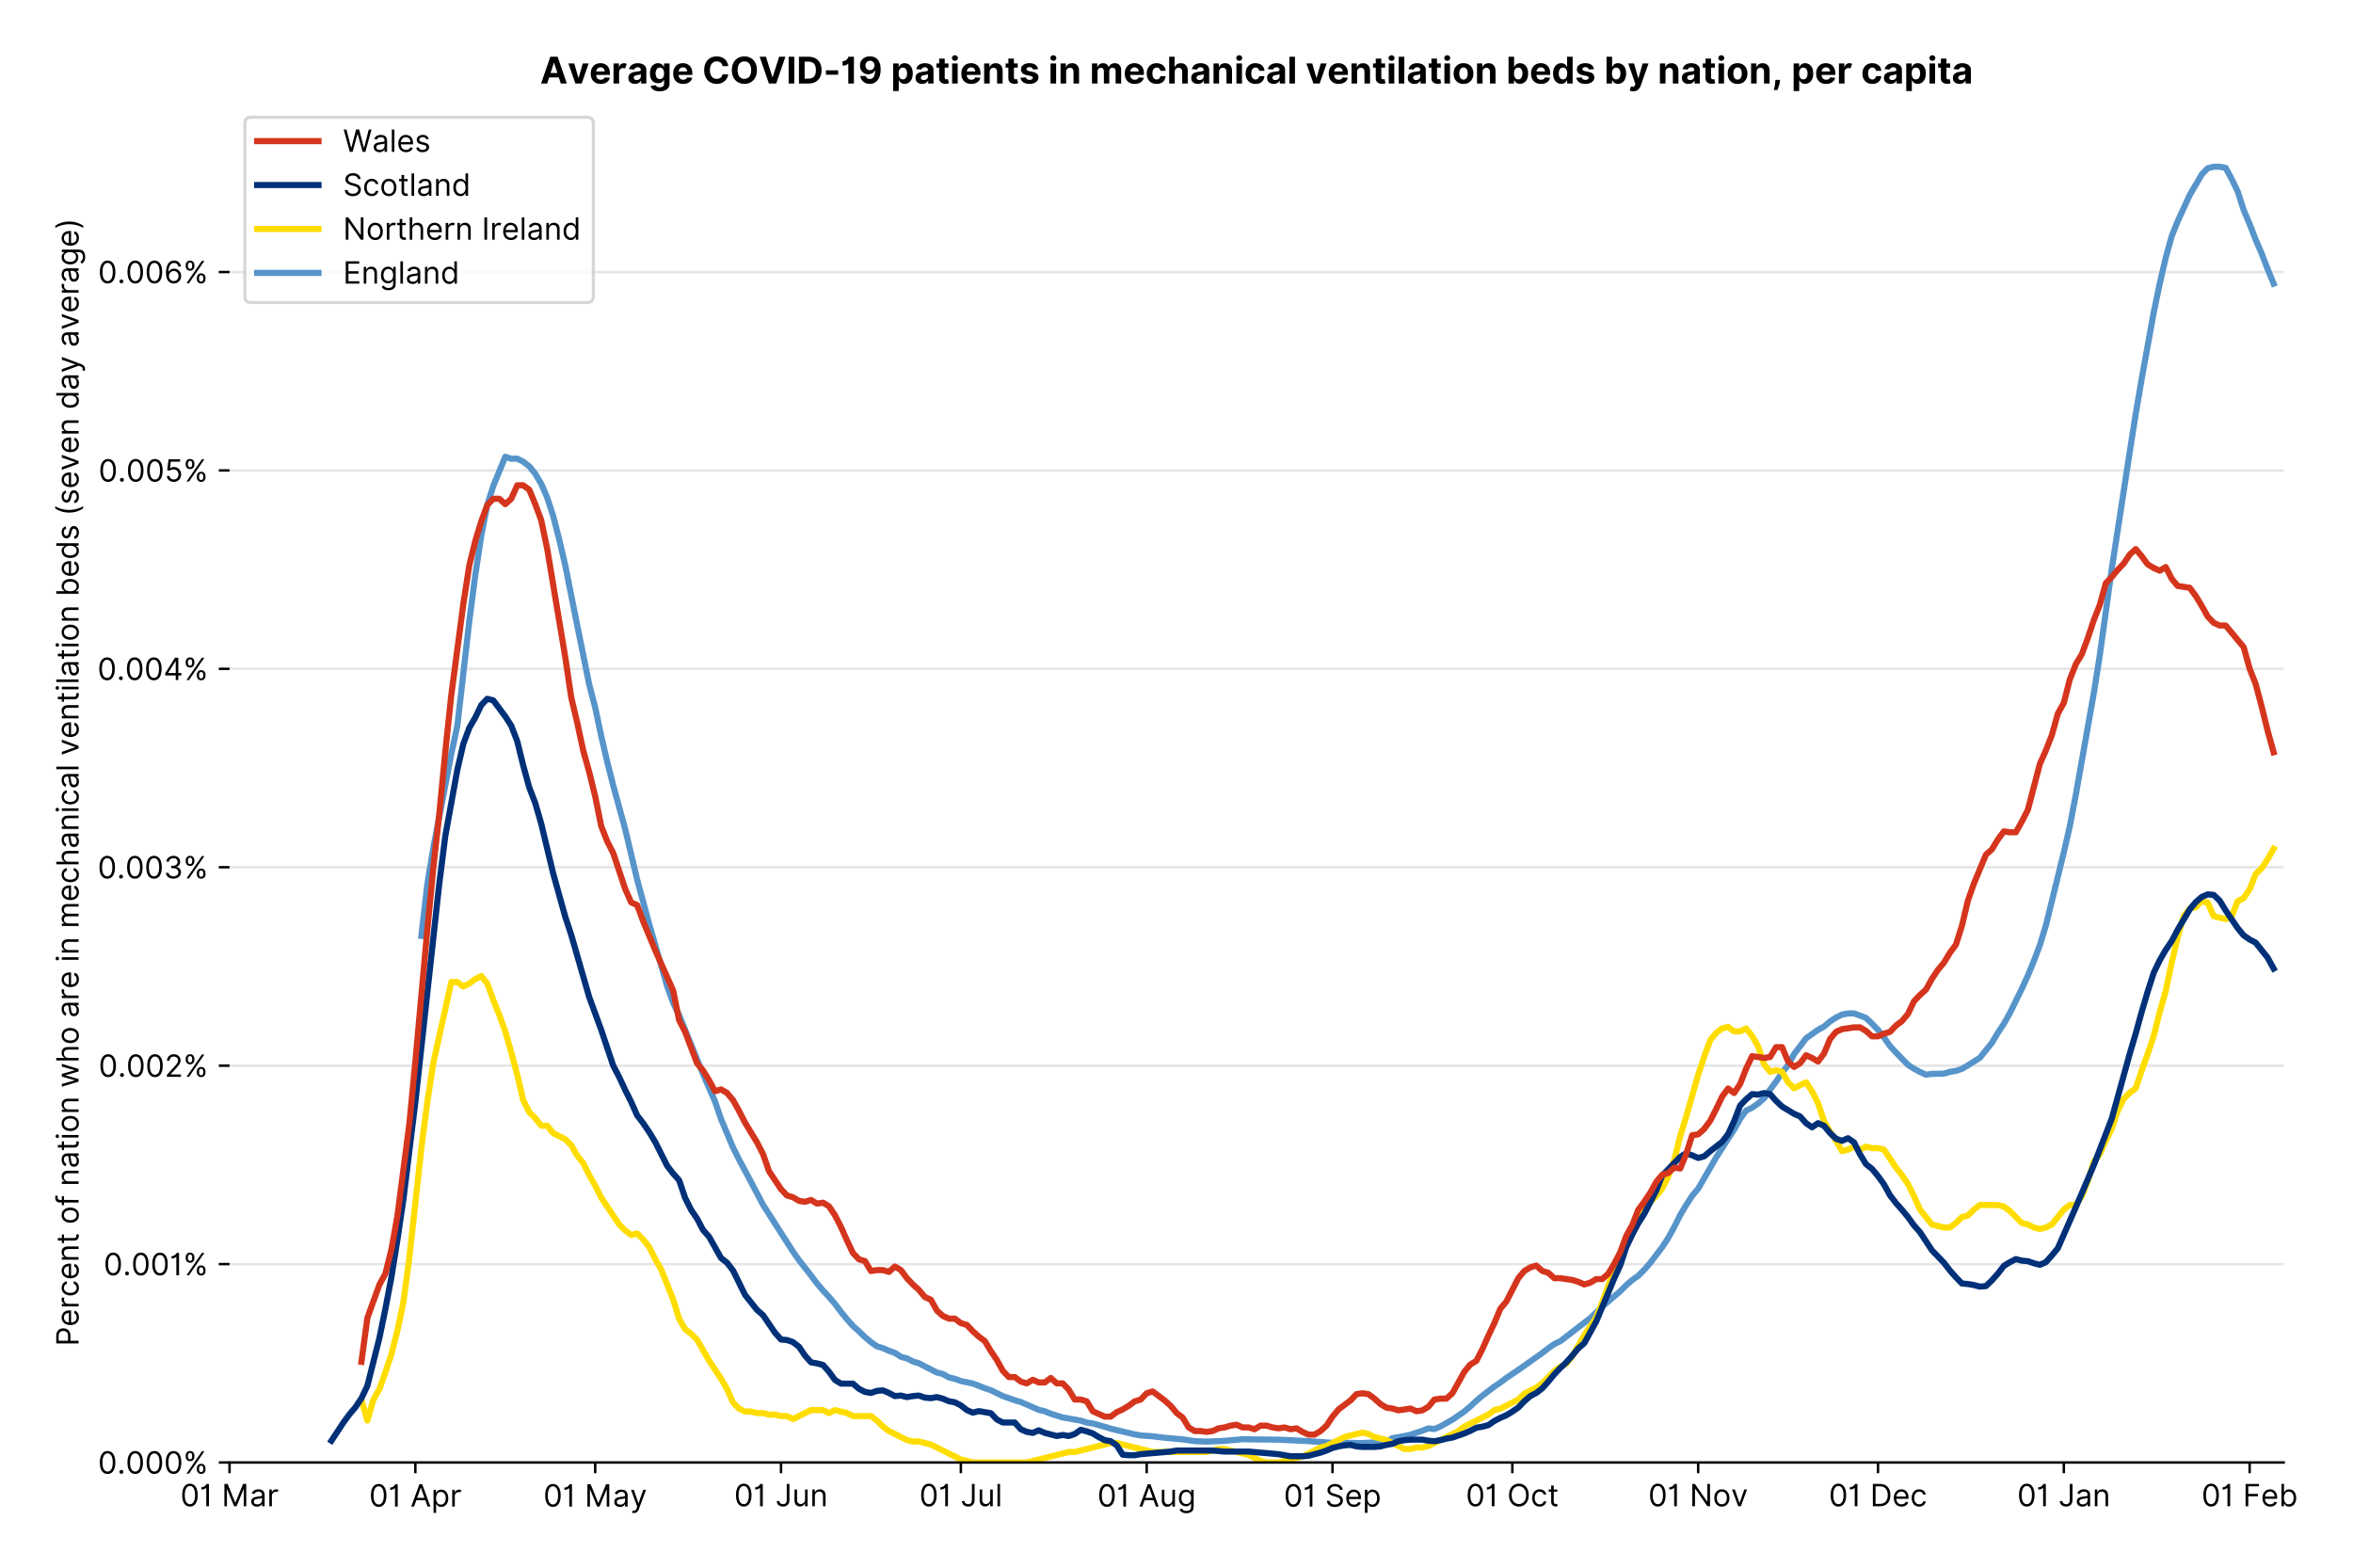 <?xml version="1.0" encoding="utf-8" standalone="no"?>
<!DOCTYPE svg PUBLIC "-//W3C//DTD SVG 1.1//EN"
  "http://www.w3.org/Graphics/SVG/1.1/DTD/svg11.dtd">
<!-- Created with matplotlib (https://matplotlib.org/) -->
<svg version="1.1" viewBox="0 0 767.022 511.276" xmlns="http://www.w3.org/2000/svg" xmlns:xlink="http://www.w3.org/1999/xlink">
 <defs>
  <style type="text/css">*{stroke-linecap:butt;stroke-linejoin:round;}</style>
 </defs>
 <g id="figure_1">
  <g id="patch_1">
   <path d="M 0 511.276 
L 767.022 511.276 
L 767.022 0 
L 0 0 
z
" style="fill:#ffffff;"/>
  </g>
  <g id="axes_1">
   <g id="patch_2">
    <path d="M 74.825 476.745 
L 744.425 476.745 
L 744.425 33.225 
L 74.825 33.225 
z
" style="fill:#ffffff;"/>
   </g>
   <g id="matplotlib.axis_1">
    <g id="xtick_1">
     <g id="line2d_1">
      <defs>
       <path d="M 0 0 
L 0 3.5 
" id="m9761e80bbc" style="stroke:#000000;stroke-width:0.8;"/>
      </defs>
      <g>
       <use style="stroke:#000000;stroke-width:0.8;" x="74.825" xlink:href="#m9761e80bbc" y="476.745"/>
      </g>
     </g>
     <g id="text_1">
      <!-- 01 Mar -->
      <g transform="translate(58.788 491.018)scale(0.1 -0.1)">
       <defs>
        <path d="M 31.25 -1 
Q 19.219 -1 12.594 8.766 
Q 5.969 18.531 5.969 36.359 
Q 5.969 54.047 12.641 63.875 
Q 19.312 73.719 31.25 73.719 
Q 43.188 73.719 49.859 63.875 
Q 56.531 54.047 56.531 36.359 
Q 56.531 18.531 49.906 8.766 
Q 43.297 -1 31.25 -1 
z
M 31.25 6.812 
Q 39.203 6.812 43.609 14.484 
Q 48.016 22.156 48.016 36.359 
Q 48.016 50.531 43.578 58.281 
Q 39.141 66.047 31.25 66.047 
Q 23.375 66.047 18.922 58.281 
Q 14.484 50.531 14.484 36.359 
Q 14.484 22.156 18.906 14.484 
Q 23.328 6.812 31.25 6.812 
z
" id="Inter-Regular-48"/>
        <path d="M 30.828 72.734 
L 30.828 0 
L 22.016 0 
L 22.016 59.938 
L 21.453 59.938 
Q 20.953 58.953 18.891 57.688 
Q 16.828 56.422 13.562 55.484 
Q 10.297 54.547 6.109 54.547 
L 6.109 61.938 
Q 10.328 61.938 13.422 63.453 
Q 16.516 64.984 18.594 67.047 
Q 20.672 69.109 21.75 70.766 
Q 22.828 72.438 23.016 72.734 
z
" id="Inter-Regular-49"/>
        <path id="Inter-Regular-32"/>
        <path d="M 8.812 72.734 
L 19.312 72.734 
L 44.031 12.359 
L 44.891 12.359 
L 69.609 72.734 
L 80.109 72.734 
L 80.109 0 
L 71.875 0 
L 71.875 55.25 
L 71.172 55.25 
L 48.438 0 
L 40.484 0 
L 17.75 55.25 
L 17.047 55.25 
L 17.047 0 
L 8.812 0 
z
" id="Inter-Regular-77"/>
        <path d="M 23.719 -1.281 
Q 18.531 -1.281 14.312 0.688 
Q 10.094 2.656 7.594 6.406 
Q 5.109 10.156 5.109 15.484 
Q 5.109 20.172 6.953 23.094 
Q 8.812 26.031 11.891 27.703 
Q 14.984 29.375 18.734 30.203 
Q 22.484 31.031 26.281 31.531 
Q 31.25 32.172 34.359 32.5 
Q 37.469 32.844 38.906 33.656 
Q 40.344 34.484 40.344 36.5 
L 40.344 36.797 
Q 40.344 42.047 37.484 44.953 
Q 34.625 47.875 28.844 47.875 
Q 22.828 47.875 19.422 45.234 
Q 16.016 42.609 14.625 39.625 
L 6.672 42.469 
Q 8.812 47.438 12.375 50.219 
Q 15.953 53.016 20.188 54.125 
Q 24.438 55.25 28.547 55.25 
Q 31.188 55.25 34.609 54.625 
Q 38.031 54.016 41.25 52.094 
Q 44.469 50.172 46.594 46.297 
Q 48.719 42.438 48.719 35.938 
L 48.719 0 
L 40.344 0 
L 40.344 7.391 
L 39.922 7.391 
Q 39.062 5.609 37.078 3.578 
Q 35.094 1.562 31.781 0.141 
Q 28.484 -1.281 23.719 -1.281 
z
M 25 6.25 
Q 29.969 6.25 33.391 8.203 
Q 36.828 10.156 38.578 13.234 
Q 40.344 16.328 40.344 19.75 
L 40.344 27.422 
Q 39.812 26.781 38.016 26.266 
Q 36.219 25.75 33.891 25.375 
Q 31.578 25 29.391 24.734 
Q 27.203 24.469 25.859 24.297 
Q 22.594 23.859 19.766 22.922 
Q 16.938 21.984 15.219 20.109 
Q 13.5 18.25 13.5 15.062 
Q 13.5 10.688 16.75 8.469 
Q 20 6.25 25 6.25 
z
" id="Inter-Regular-97"/>
        <path d="M 7.672 0 
L 7.672 54.547 
L 15.766 54.547 
L 15.766 46.312 
L 16.344 46.312 
Q 17.797 50.359 21.703 52.875 
Q 25.609 55.391 30.547 55.391 
Q 32.812 55.391 34.516 54.859 
Q 36.219 54.328 37.5 53.406 
L 34.656 46.312 
Q 33.766 46.766 32.578 47.031 
Q 31.391 47.297 29.828 47.297 
Q 23.859 47.297 19.953 43.656 
Q 16.047 40.016 16.047 34.516 
L 16.047 0 
z
" id="Inter-Regular-114"/>
       </defs>
       <use xlink:href="#Inter-Regular-48"/>
       <use x="62.5" xlink:href="#Inter-Regular-49"/>
       <use x="106.676" xlink:href="#Inter-Regular-32"/>
       <use x="134.801" xlink:href="#Inter-Regular-77"/>
       <use x="225.994" xlink:href="#Inter-Regular-97"/>
       <use x="282.386" xlink:href="#Inter-Regular-114"/>
      </g>
     </g>
    </g>
    <g id="xtick_2">
     <g id="line2d_2">
      <g>
       <use style="stroke:#000000;stroke-width:0.8;" x="135.4" xlink:href="#m9761e80bbc" y="476.745"/>
      </g>
     </g>
     <g id="text_2">
      <!-- 01 Apr -->
      <g transform="translate(120.315 491.117)scale(0.1 -0.1)">
       <defs>
        <path d="M 11.797 0 
L 2.562 0 
L 29.266 72.734 
L 38.359 72.734 
L 65.062 0 
L 55.828 0 
L 48.516 20.594 
L 19.109 20.594 
z
M 21.875 28.406 
L 45.734 28.406 
L 34.094 61.219 
L 33.531 61.219 
z
" id="Inter-Regular-65"/>
        <path d="M 7.672 -20.453 
L 7.672 54.547 
L 15.766 54.547 
L 15.766 45.875 
L 16.766 45.875 
Q 17.688 47.297 19.328 49.516 
Q 20.984 51.734 24.094 53.484 
Q 27.203 55.25 32.531 55.25 
Q 39.422 55.25 44.672 51.797 
Q 49.938 48.359 52.875 42.031 
Q 55.828 35.719 55.828 27.125 
Q 55.828 18.469 52.875 12.125 
Q 49.938 5.781 44.703 2.312 
Q 39.484 -1.141 32.672 -1.141 
Q 27.422 -1.141 24.25 0.609 
Q 21.094 2.375 19.391 4.625 
Q 17.688 6.891 16.766 8.375 
L 16.047 8.375 
L 16.047 -20.453 
z
M 15.906 27.266 
Q 15.906 18 19.938 12.188 
Q 23.969 6.391 31.531 6.391 
Q 36.797 6.391 40.328 9.172 
Q 43.859 11.969 45.641 16.703 
Q 47.438 21.453 47.438 27.266 
Q 47.438 33.031 45.672 37.656 
Q 43.922 42.297 40.391 45.016 
Q 36.859 47.734 31.531 47.734 
Q 23.859 47.734 19.875 42.078 
Q 15.906 36.438 15.906 27.266 
z
" id="Inter-Regular-112"/>
       </defs>
       <use xlink:href="#Inter-Regular-48"/>
       <use x="62.5" xlink:href="#Inter-Regular-49"/>
       <use x="106.676" xlink:href="#Inter-Regular-32"/>
       <use x="134.801" xlink:href="#Inter-Regular-65"/>
       <use x="202.415" xlink:href="#Inter-Regular-112"/>
       <use x="263.352" xlink:href="#Inter-Regular-114"/>
      </g>
     </g>
    </g>
    <g id="xtick_3">
     <g id="line2d_3">
      <g>
       <use style="stroke:#000000;stroke-width:0.8;" x="194.021" xlink:href="#m9761e80bbc" y="476.745"/>
      </g>
     </g>
     <g id="text_3">
      <!-- 01 May -->
      <g transform="translate(177.118 491.117)scale(0.1 -0.1)">
       <defs>
        <path d="M 12.781 -21.172 
Q 10.656 -21.172 8.984 -20.828 
Q 7.312 -20.484 6.672 -20.172 
L 8.812 -12.781 
Q 13.391 -13.953 16.453 -12.719 
Q 19.531 -11.5 21.734 -5.391 
L 23.578 -0.281 
L 3.406 54.547 
L 12.5 54.547 
L 27.562 11.078 
L 28.125 11.078 
L 43.188 54.547 
L 52.281 54.547 
L 28.844 -8.812 
Q 24.219 -21.172 12.781 -21.172 
z
" id="Inter-Regular-121"/>
       </defs>
       <use xlink:href="#Inter-Regular-48"/>
       <use x="62.5" xlink:href="#Inter-Regular-49"/>
       <use x="106.676" xlink:href="#Inter-Regular-32"/>
       <use x="134.801" xlink:href="#Inter-Regular-77"/>
       <use x="225.994" xlink:href="#Inter-Regular-97"/>
       <use x="282.386" xlink:href="#Inter-Regular-121"/>
      </g>
     </g>
    </g>
    <g id="xtick_4">
     <g id="line2d_4">
      <g>
       <use style="stroke:#000000;stroke-width:0.8;" x="254.596" xlink:href="#m9761e80bbc" y="476.745"/>
      </g>
     </g>
     <g id="text_4">
      <!-- 01 Jun -->
      <g transform="translate(239.311 491.018)scale(0.1 -0.1)">
       <defs>
        <path d="M 36.656 72.734 
L 45.453 72.734 
L 45.453 20.734 
Q 45.453 10.266 39.828 4.625 
Q 34.203 -1 24.719 -1 
Q 18.75 -1 14.094 1.188 
Q 9.453 3.375 6.781 7.422 
Q 4.125 11.469 4.125 17.047 
L 12.781 17.047 
Q 12.781 12.422 16.156 9.609 
Q 19.531 6.812 24.719 6.812 
Q 30.438 6.812 33.547 10.375 
Q 36.656 13.953 36.656 20.734 
z
" id="Inter-Regular-74"/>
        <path d="M 42.047 22.297 
L 42.047 54.547 
L 50.422 54.547 
L 50.422 0 
L 42.047 0 
L 42.047 9.234 
L 41.484 9.234 
Q 39.562 5.078 35.516 2.188 
Q 31.469 -0.703 25.281 -0.703 
Q 17.609 -0.703 12.641 4.375 
Q 7.672 9.453 7.672 19.891 
L 7.672 54.547 
L 16.047 54.547 
L 16.047 20.453 
Q 16.047 14.484 19.406 10.938 
Q 22.766 7.391 27.984 7.391 
Q 31.109 7.391 34.359 8.984 
Q 37.609 10.578 39.828 13.875 
Q 42.047 17.188 42.047 22.297 
z
" id="Inter-Regular-117"/>
        <path d="M 16.047 32.812 
L 16.047 0 
L 7.672 0 
L 7.672 54.547 
L 15.766 54.547 
L 15.766 46.016 
L 16.484 46.016 
Q 18.391 50.172 22.297 52.703 
Q 26.203 55.25 32.391 55.25 
Q 40.656 55.25 45.75 50.172 
Q 50.859 45.094 50.859 34.656 
L 50.859 0 
L 42.469 0 
L 42.469 34.094 
Q 42.469 40.516 39.125 44.125 
Q 35.797 47.734 29.969 47.734 
Q 23.969 47.734 20 43.844 
Q 16.047 39.953 16.047 32.812 
z
" id="Inter-Regular-110"/>
       </defs>
       <use xlink:href="#Inter-Regular-48"/>
       <use x="62.5" xlink:href="#Inter-Regular-49"/>
       <use x="106.676" xlink:href="#Inter-Regular-32"/>
       <use x="134.801" xlink:href="#Inter-Regular-74"/>
       <use x="189.063" xlink:href="#Inter-Regular-117"/>
       <use x="247.159" xlink:href="#Inter-Regular-110"/>
      </g>
     </g>
    </g>
    <g id="xtick_5">
     <g id="line2d_5">
      <g>
       <use style="stroke:#000000;stroke-width:0.8;" x="313.217" xlink:href="#m9761e80bbc" y="476.745"/>
      </g>
     </g>
     <g id="text_5">
      <!-- 01 Jul -->
      <g transform="translate(299.673 491.018)scale(0.1 -0.1)">
       <defs>
        <path d="M 16.047 72.734 
L 16.047 0 
L 7.672 0 
L 7.672 72.734 
z
" id="Inter-Regular-108"/>
       </defs>
       <use xlink:href="#Inter-Regular-48"/>
       <use x="62.5" xlink:href="#Inter-Regular-49"/>
       <use x="106.676" xlink:href="#Inter-Regular-32"/>
       <use x="134.801" xlink:href="#Inter-Regular-74"/>
       <use x="189.063" xlink:href="#Inter-Regular-117"/>
       <use x="247.159" xlink:href="#Inter-Regular-108"/>
      </g>
     </g>
    </g>
    <g id="xtick_6">
     <g id="line2d_6">
      <g>
       <use style="stroke:#000000;stroke-width:0.8;" x="373.791" xlink:href="#m9761e80bbc" y="476.745"/>
      </g>
     </g>
     <g id="text_6">
      <!-- 01 Aug -->
      <g transform="translate(357.72 491.117)scale(0.1 -0.1)">
       <defs>
        <path d="M 29.688 -21.594 
Q 20.562 -21.594 15.25 -18.266 
Q 9.938 -14.953 7.391 -10.656 
L 14.062 -5.969 
Q 15.203 -7.453 16.938 -9.391 
Q 18.688 -11.328 21.719 -12.766 
Q 24.75 -14.203 29.688 -14.203 
Q 36.297 -14.203 40.594 -11 
Q 44.891 -7.812 44.891 -1 
L 44.891 10.078 
L 44.172 10.078 
Q 43.25 8.594 41.562 6.406 
Q 39.875 4.219 36.734 2.531 
Q 33.594 0.859 28.266 0.859 
Q 21.656 0.859 16.422 3.984 
Q 11.188 7.109 8.141 13.062 
Q 5.109 19.031 5.109 27.562 
Q 5.109 35.938 8.062 42.172 
Q 11.016 48.406 16.266 51.828 
Q 21.516 55.25 28.406 55.25 
Q 33.734 55.25 36.875 53.484 
Q 40.016 51.734 41.703 49.516 
Q 43.391 47.297 44.312 45.875 
L 45.172 45.875 
L 45.172 54.547 
L 53.266 54.547 
L 53.266 -1.562 
Q 53.266 -8.594 50.078 -13.016 
Q 46.906 -17.438 41.562 -19.516 
Q 36.219 -21.594 29.688 -21.594 
z
M 29.406 8.375 
Q 36.969 8.375 41 13.5 
Q 45.031 18.641 45.031 27.703 
Q 45.031 36.547 41.047 42.141 
Q 37.078 47.734 29.406 47.734 
Q 24.078 47.734 20.547 45.031 
Q 17.016 42.328 15.25 37.781 
Q 13.5 33.234 13.5 27.703 
Q 13.5 19.172 17.5 13.766 
Q 21.516 8.375 29.406 8.375 
z
" id="Inter-Regular-103"/>
       </defs>
       <use xlink:href="#Inter-Regular-48"/>
       <use x="62.5" xlink:href="#Inter-Regular-49"/>
       <use x="106.676" xlink:href="#Inter-Regular-32"/>
       <use x="134.801" xlink:href="#Inter-Regular-65"/>
       <use x="202.415" xlink:href="#Inter-Regular-117"/>
       <use x="260.511" xlink:href="#Inter-Regular-103"/>
      </g>
     </g>
    </g>
    <g id="xtick_7">
     <g id="line2d_7">
      <g>
       <use style="stroke:#000000;stroke-width:0.8;" x="434.366" xlink:href="#m9761e80bbc" y="476.745"/>
      </g>
     </g>
     <g id="text_7">
      <!-- 01 Sep -->
      <g transform="translate(418.479 491.117)scale(0.1 -0.1)">
       <defs>
        <path d="M 48.578 54.547 
Q 47.938 59.938 43.391 62.922 
Q 38.844 65.906 32.25 65.906 
Q 25 65.906 20.594 62.484 
Q 16.188 59.062 16.188 53.828 
Q 16.188 49.922 18.578 47.531 
Q 20.984 45.141 24.266 43.797 
Q 27.562 42.469 30.25 41.766 
L 37.641 39.766 
Q 40.484 39.031 43.984 37.719 
Q 47.484 36.406 50.688 34.141 
Q 53.906 31.891 56 28.375 
Q 58.094 24.859 58.094 19.75 
Q 58.094 13.844 55.016 9.078 
Q 51.953 4.328 46.078 1.516 
Q 40.203 -1.281 31.812 -1.281 
Q 20.094 -1.281 13.203 4.25 
Q 6.328 9.797 5.688 18.75 
L 14.781 18.75 
Q 15.125 14.625 17.562 11.938 
Q 20 9.266 23.734 7.969 
Q 27.484 6.672 31.812 6.672 
Q 36.859 6.672 40.875 8.328 
Q 44.891 9.984 47.234 12.938 
Q 49.578 15.906 49.578 19.891 
Q 49.578 23.516 47.547 25.781 
Q 45.531 28.047 42.219 29.469 
Q 38.922 30.891 35.094 31.953 
L 26.141 34.516 
Q 17.609 36.969 12.641 41.516 
Q 7.672 46.062 7.672 53.406 
Q 7.672 59.516 10.984 64.078 
Q 14.312 68.641 19.938 71.172 
Q 25.562 73.719 32.531 73.719 
Q 39.562 73.719 45.031 71.219 
Q 50.5 68.719 53.703 64.375 
Q 56.922 60.047 57.109 54.547 
z
" id="Inter-Regular-83"/>
        <path d="M 30.547 -1.141 
Q 22.656 -1.141 16.953 2.359 
Q 11.266 5.859 8.188 12.156 
Q 5.109 18.469 5.109 26.844 
Q 5.109 35.234 8.188 41.641 
Q 11.266 48.047 16.781 51.641 
Q 22.297 55.25 29.688 55.25 
Q 33.953 55.25 38.109 53.828 
Q 42.266 52.422 45.672 49.234 
Q 49.078 46.062 51.094 40.844 
Q 53.125 35.625 53.125 27.984 
L 53.125 24.438 
L 13.531 24.438 
Q 13.812 15.703 18.484 11.047 
Q 23.156 6.391 30.547 6.391 
Q 35.484 6.391 39.031 8.516 
Q 42.578 10.656 44.172 14.922 
L 52.281 12.641 
Q 50.359 6.469 44.594 2.656 
Q 38.844 -1.141 30.547 -1.141 
z
M 13.531 31.672 
L 44.609 31.672 
Q 44.609 38.594 40.547 43.156 
Q 36.5 47.734 29.688 47.734 
Q 24.891 47.734 21.375 45.484 
Q 17.859 43.25 15.828 39.578 
Q 13.812 35.906 13.531 31.672 
z
" id="Inter-Regular-101"/>
       </defs>
       <use xlink:href="#Inter-Regular-48"/>
       <use x="62.5" xlink:href="#Inter-Regular-49"/>
       <use x="106.676" xlink:href="#Inter-Regular-32"/>
       <use x="134.801" xlink:href="#Inter-Regular-83"/>
       <use x="198.58" xlink:href="#Inter-Regular-101"/>
       <use x="256.818" xlink:href="#Inter-Regular-112"/>
      </g>
     </g>
    </g>
    <g id="xtick_8">
     <g id="line2d_8">
      <g>
       <use style="stroke:#000000;stroke-width:0.8;" x="492.987" xlink:href="#m9761e80bbc" y="476.745"/>
      </g>
     </g>
     <g id="text_8">
      <!-- 01 Oct -->
      <g transform="translate(477.831 491.018)scale(0.1 -0.1)">
       <defs>
        <path d="M 70.172 36.359 
Q 70.172 24.859 66.016 16.469 
Q 61.859 8.094 54.609 3.547 
Q 47.375 -1 38.062 -1 
Q 28.766 -1 21.516 3.547 
Q 14.281 8.094 10.125 16.469 
Q 5.969 24.859 5.969 36.359 
Q 5.969 47.875 10.125 56.25 
Q 14.281 64.625 21.516 69.172 
Q 28.766 73.719 38.062 73.719 
Q 47.375 73.719 54.609 69.172 
Q 61.859 64.625 66.016 56.25 
Q 70.172 47.875 70.172 36.359 
z
M 61.656 36.359 
Q 61.656 45.812 58.5 52.312 
Q 55.359 58.812 50.016 62.141 
Q 44.672 65.484 38.062 65.484 
Q 31.469 65.484 26.125 62.141 
Q 20.781 58.812 17.625 52.312 
Q 14.484 45.812 14.484 36.359 
Q 14.484 26.922 17.625 20.422 
Q 20.781 13.922 26.125 10.578 
Q 31.469 7.25 38.062 7.25 
Q 44.672 7.25 50.016 10.578 
Q 55.359 13.922 58.5 20.422 
Q 61.656 26.922 61.656 36.359 
z
" id="Inter-Regular-79"/>
        <path d="M 29.828 -1.141 
Q 22.156 -1.141 16.609 2.484 
Q 11.078 6.109 8.094 12.469 
Q 5.109 18.828 5.109 26.984 
Q 5.109 35.297 8.188 41.672 
Q 11.266 48.047 16.781 51.641 
Q 22.297 55.25 29.688 55.25 
Q 35.438 55.25 40.047 53.125 
Q 44.672 51 47.609 47.156 
Q 50.562 43.328 51.281 38.203 
L 42.906 38.203 
Q 41.938 41.938 38.656 44.828 
Q 35.375 47.734 29.828 47.734 
Q 22.484 47.734 17.984 42.141 
Q 13.5 36.547 13.5 27.266 
Q 13.5 17.797 17.938 12.094 
Q 22.375 6.391 29.828 6.391 
Q 34.734 6.391 38.234 8.906 
Q 41.734 11.438 42.906 15.906 
L 51.281 15.906 
Q 50.562 11.078 47.781 7.219 
Q 45 3.375 40.438 1.109 
Q 35.875 -1.141 29.828 -1.141 
z
" id="Inter-Regular-99"/>
        <path d="M 31.391 54.547 
L 31.391 47.438 
L 19.75 47.438 
L 19.75 15.625 
Q 19.75 12.078 20.797 10.312 
Q 21.844 8.562 23.484 7.969 
Q 25.141 7.391 26.984 7.391 
Q 28.375 7.391 29.266 7.547 
Q 30.156 7.703 30.688 7.812 
L 32.391 0.281 
Q 31.531 -0.031 30 -0.359 
Q 28.484 -0.703 26.141 -0.703 
Q 22.594 -0.703 19.188 0.812 
Q 15.797 2.344 13.578 5.469 
Q 11.359 8.594 11.359 13.359 
L 11.359 47.438 
L 3.125 47.438 
L 3.125 54.547 
L 11.359 54.547 
L 11.359 67.609 
L 19.75 67.609 
L 19.75 54.547 
z
" id="Inter-Regular-116"/>
       </defs>
       <use xlink:href="#Inter-Regular-48"/>
       <use x="62.5" xlink:href="#Inter-Regular-49"/>
       <use x="106.676" xlink:href="#Inter-Regular-32"/>
       <use x="134.801" xlink:href="#Inter-Regular-79"/>
       <use x="210.938" xlink:href="#Inter-Regular-99"/>
       <use x="266.761" xlink:href="#Inter-Regular-116"/>
      </g>
     </g>
    </g>
    <g id="xtick_9">
     <g id="line2d_9">
      <g>
       <use style="stroke:#000000;stroke-width:0.8;" x="553.562" xlink:href="#m9761e80bbc" y="476.745"/>
      </g>
     </g>
     <g id="text_9">
      <!-- 01 Nov -->
      <g transform="translate(537.291 491.018)scale(0.1 -0.1)">
       <defs>
        <path d="M 66.484 72.734 
L 66.484 0 
L 57.953 0 
L 18.328 57.109 
L 17.609 57.109 
L 17.609 0 
L 8.812 0 
L 8.812 72.734 
L 17.328 72.734 
L 57.109 15.484 
L 57.812 15.484 
L 57.812 72.734 
z
" id="Inter-Regular-78"/>
        <path d="M 29.828 -1.141 
Q 22.438 -1.141 16.875 2.375 
Q 11.328 5.891 8.219 12.203 
Q 5.109 18.531 5.109 26.984 
Q 5.109 35.516 8.219 41.859 
Q 11.328 48.219 16.875 51.734 
Q 22.438 55.25 29.828 55.25 
Q 37.219 55.25 42.766 51.734 
Q 48.328 48.219 51.438 41.859 
Q 54.547 35.516 54.547 26.984 
Q 54.547 18.531 51.438 12.203 
Q 48.328 5.891 42.766 2.375 
Q 37.219 -1.141 29.828 -1.141 
z
M 29.828 6.391 
Q 35.438 6.391 39.062 9.266 
Q 42.688 12.141 44.422 16.828 
Q 46.172 21.516 46.172 26.984 
Q 46.172 32.453 44.422 37.172 
Q 42.688 41.906 39.062 44.812 
Q 35.438 47.734 29.828 47.734 
Q 24.219 47.734 20.594 44.812 
Q 16.969 41.906 15.234 37.172 
Q 13.5 32.453 13.5 26.984 
Q 13.5 21.516 15.234 16.828 
Q 16.969 12.141 20.594 9.266 
Q 24.219 6.391 29.828 6.391 
z
" id="Inter-Regular-111"/>
        <path d="M 52.281 54.547 
L 32.109 0 
L 23.578 0 
L 3.406 54.547 
L 12.5 54.547 
L 27.562 11.078 
L 28.125 11.078 
L 43.188 54.547 
z
" id="Inter-Regular-118"/>
       </defs>
       <use xlink:href="#Inter-Regular-48"/>
       <use x="62.5" xlink:href="#Inter-Regular-49"/>
       <use x="106.676" xlink:href="#Inter-Regular-32"/>
       <use x="134.801" xlink:href="#Inter-Regular-78"/>
       <use x="210.085" xlink:href="#Inter-Regular-111"/>
       <use x="269.744" xlink:href="#Inter-Regular-118"/>
      </g>
     </g>
    </g>
    <g id="xtick_10">
     <g id="line2d_10">
      <g>
       <use style="stroke:#000000;stroke-width:0.8;" x="612.183" xlink:href="#m9761e80bbc" y="476.745"/>
      </g>
     </g>
     <g id="text_10">
      <!-- 01 Dec -->
      <g transform="translate(596.146 491.018)scale(0.1 -0.1)">
       <defs>
        <path d="M 31.25 0 
L 8.812 0 
L 8.812 72.734 
L 32.25 72.734 
Q 42.828 72.734 50.359 68.375 
Q 57.891 64.031 61.891 55.906 
Q 65.906 47.797 65.906 36.5 
Q 65.906 25.141 61.859 16.953 
Q 57.812 8.766 50.062 4.375 
Q 42.328 0 31.25 0 
z
M 17.609 7.812 
L 30.688 7.812 
Q 44.219 7.812 50.797 15.5 
Q 57.391 23.188 57.391 36.5 
Q 57.391 49.719 50.922 57.312 
Q 44.469 64.922 31.672 64.922 
L 17.609 64.922 
z
" id="Inter-Regular-68"/>
       </defs>
       <use xlink:href="#Inter-Regular-48"/>
       <use x="62.5" xlink:href="#Inter-Regular-49"/>
       <use x="106.676" xlink:href="#Inter-Regular-32"/>
       <use x="134.801" xlink:href="#Inter-Regular-68"/>
       <use x="206.676" xlink:href="#Inter-Regular-101"/>
       <use x="264.915" xlink:href="#Inter-Regular-99"/>
      </g>
     </g>
    </g>
    <g id="xtick_11">
     <g id="line2d_11">
      <g>
       <use style="stroke:#000000;stroke-width:0.8;" x="672.758" xlink:href="#m9761e80bbc" y="476.745"/>
      </g>
     </g>
     <g id="text_11">
      <!-- 01 Jan -->
      <g transform="translate(657.559 491.018)scale(0.1 -0.1)">
       <use xlink:href="#Inter-Regular-48"/>
       <use x="62.5" xlink:href="#Inter-Regular-49"/>
       <use x="106.676" xlink:href="#Inter-Regular-32"/>
       <use x="134.801" xlink:href="#Inter-Regular-74"/>
       <use x="189.063" xlink:href="#Inter-Regular-97"/>
       <use x="245.455" xlink:href="#Inter-Regular-110"/>
      </g>
     </g>
    </g>
    <g id="xtick_12">
     <g id="line2d_12">
      <g>
       <use style="stroke:#000000;stroke-width:0.8;" x="733.333" xlink:href="#m9761e80bbc" y="476.745"/>
      </g>
     </g>
     <g id="text_12">
      <!-- 01 Feb -->
      <g transform="translate(717.644 491.018)scale(0.1 -0.1)">
       <defs>
        <path d="M 8.812 0 
L 8.812 72.734 
L 52.422 72.734 
L 52.422 64.922 
L 17.609 64.922 
L 17.609 40.344 
L 49.156 40.344 
L 49.156 32.531 
L 17.609 32.531 
L 17.609 0 
z
" id="Inter-Regular-70"/>
        <path d="M 8.812 0 
L 8.812 72.734 
L 17.188 72.734 
L 17.188 45.875 
L 17.906 45.875 
Q 18.828 47.297 20.469 49.516 
Q 22.125 51.734 25.234 53.484 
Q 28.344 55.25 33.672 55.25 
Q 40.562 55.25 45.812 51.797 
Q 51.062 48.359 54.016 42.031 
Q 56.969 35.719 56.969 27.125 
Q 56.969 18.469 54.016 12.125 
Q 51.062 5.781 45.844 2.312 
Q 40.625 -1.141 33.812 -1.141 
Q 28.547 -1.141 25.391 0.609 
Q 22.234 2.375 20.531 4.625 
Q 18.828 6.891 17.906 8.375 
L 16.906 8.375 
L 16.906 0 
z
M 17.047 27.266 
Q 17.047 18 21.078 12.188 
Q 25.109 6.391 32.672 6.391 
Q 37.922 6.391 41.453 9.172 
Q 45 11.969 46.781 16.703 
Q 48.578 21.453 48.578 27.266 
Q 48.578 33.031 46.812 37.656 
Q 45.062 42.297 41.531 45.016 
Q 38 47.734 32.672 47.734 
Q 25 47.734 21.016 42.078 
Q 17.047 36.438 17.047 27.266 
z
" id="Inter-Regular-98"/>
       </defs>
       <use xlink:href="#Inter-Regular-48"/>
       <use x="62.5" xlink:href="#Inter-Regular-49"/>
       <use x="106.676" xlink:href="#Inter-Regular-32"/>
       <use x="134.801" xlink:href="#Inter-Regular-70"/>
       <use x="193.466" xlink:href="#Inter-Regular-101"/>
       <use x="251.705" xlink:href="#Inter-Regular-98"/>
      </g>
     </g>
    </g>
   </g>
   <g id="matplotlib.axis_2">
    <g id="ytick_1">
     <g id="line2d_13">
      <path clip-path="url(#p18030295fb)" d="M 74.825 476.745 
L 744.425 476.745 
" style="fill:none;stroke:#e5e5e5;stroke-linecap:square;stroke-width:0.8;"/>
     </g>
     <g id="line2d_14">
      <defs>
       <path d="M 0 0 
L -3.5 0 
" id="mde6e10b38d" style="stroke:#000000;stroke-width:0.8;"/>
      </defs>
      <g>
       <use style="stroke:#000000;stroke-width:0.8;" x="74.825" xlink:href="#mde6e10b38d" y="476.745"/>
      </g>
     </g>
     <g id="text_13">
      <!-- 0.000% -->
      <g transform="translate(31.944 480.382)scale(0.1 -0.1)">
       <defs>
        <path d="M 13.781 -0.562 
Q 11.156 -0.562 9.266 1.312 
Q 7.391 3.203 7.391 5.828 
Q 7.391 8.453 9.266 10.328 
Q 11.156 12.219 13.781 12.219 
Q 16.406 12.219 18.281 10.328 
Q 20.172 8.453 20.172 5.828 
Q 20.172 3.203 18.281 1.312 
Q 16.406 -0.562 13.781 -0.562 
z
" id="Inter-Regular-46"/>
        <path d="M 44.609 13.641 
L 44.609 17.469 
Q 44.609 21.453 46.25 24.766 
Q 47.906 28.094 51.078 30.094 
Q 54.266 32.109 58.812 32.109 
Q 63.422 32.109 66.547 30.094 
Q 69.672 28.094 71.266 24.766 
Q 72.875 21.453 72.875 17.469 
L 72.875 13.641 
Q 72.875 9.656 71.25 6.328 
Q 69.641 3.016 66.5 1 
Q 63.359 -1 58.812 -1 
Q 54.188 -1 51.031 1 
Q 47.875 3.016 46.234 6.328 
Q 44.609 9.656 44.609 13.641 
z
M 8.375 55.25 
L 8.375 59.094 
Q 8.375 63.062 10.031 66.375 
Q 11.688 69.703 14.859 71.703 
Q 18.047 73.719 22.594 73.719 
Q 27.203 73.719 30.328 71.703 
Q 33.453 69.703 35.047 66.375 
Q 36.656 63.062 36.656 59.094 
L 36.656 55.25 
Q 36.656 51.281 35.031 47.953 
Q 33.422 44.641 30.266 42.625 
Q 27.125 40.625 22.594 40.625 
Q 17.969 40.625 14.812 42.625 
Q 11.656 44.641 10.016 47.953 
Q 8.375 51.281 8.375 55.25 
z
M 11.078 0 
L 61.078 72.734 
L 69.172 72.734 
L 19.172 0 
z
M 51.844 17.469 
L 51.844 13.641 
Q 51.844 10.328 53.406 7.719 
Q 54.969 5.109 58.812 5.109 
Q 62.531 5.109 64.078 7.719 
Q 65.625 10.328 65.625 13.641 
L 65.625 17.469 
Q 65.625 20.781 64.125 23.391 
Q 62.641 26 58.812 26 
Q 55.078 26 53.453 23.391 
Q 51.844 20.781 51.844 17.469 
z
M 15.625 59.094 
L 15.625 55.25 
Q 15.625 51.953 17.188 49.344 
Q 18.75 46.734 22.594 46.734 
Q 26.312 46.734 27.859 49.344 
Q 29.406 51.953 29.406 55.25 
L 29.406 59.094 
Q 29.406 62.391 27.906 65 
Q 26.422 67.609 22.594 67.609 
Q 18.859 67.609 17.234 65 
Q 15.625 62.391 15.625 59.094 
z
" id="Inter-Regular-37"/>
       </defs>
       <use xlink:href="#Inter-Regular-48"/>
       <use x="62.5" xlink:href="#Inter-Regular-46"/>
       <use x="90.057" xlink:href="#Inter-Regular-48"/>
       <use x="152.557" xlink:href="#Inter-Regular-48"/>
       <use x="215.057" xlink:href="#Inter-Regular-48"/>
       <use x="277.557" xlink:href="#Inter-Regular-37"/>
      </g>
     </g>
    </g>
    <g id="ytick_2">
     <g id="line2d_15">
      <path clip-path="url(#p18030295fb)" d="M 74.825 412.067 
L 744.425 412.067 
" style="fill:none;stroke:#e5e5e5;stroke-linecap:square;stroke-width:0.8;"/>
     </g>
     <g id="line2d_16">
      <g>
       <use style="stroke:#000000;stroke-width:0.8;" x="74.825" xlink:href="#mde6e10b38d" y="412.067"/>
      </g>
     </g>
     <g id="text_14">
      <!-- 0.001% -->
      <g transform="translate(33.777 415.704)scale(0.1 -0.1)">
       <use xlink:href="#Inter-Regular-48"/>
       <use x="62.5" xlink:href="#Inter-Regular-46"/>
       <use x="90.057" xlink:href="#Inter-Regular-48"/>
       <use x="152.557" xlink:href="#Inter-Regular-48"/>
       <use x="215.057" xlink:href="#Inter-Regular-49"/>
       <use x="259.233" xlink:href="#Inter-Regular-37"/>
      </g>
     </g>
    </g>
    <g id="ytick_3">
     <g id="line2d_17">
      <path clip-path="url(#p18030295fb)" d="M 74.825 347.389 
L 744.425 347.389 
" style="fill:none;stroke:#e5e5e5;stroke-linecap:square;stroke-width:0.8;"/>
     </g>
     <g id="line2d_18">
      <g>
       <use style="stroke:#000000;stroke-width:0.8;" x="74.825" xlink:href="#mde6e10b38d" y="347.389"/>
      </g>
     </g>
     <g id="text_15">
      <!-- 0.002% -->
      <g transform="translate(32.142 351.026)scale(0.1 -0.1)">
       <defs>
        <path d="M 7.531 0 
L 7.531 6.391 
L 31.531 32.672 
Q 35.766 37.281 38.5 40.703 
Q 41.234 44.141 42.562 47.172 
Q 43.891 50.219 43.891 53.547 
Q 43.891 59.297 39.891 62.672 
Q 35.906 66.047 29.969 66.047 
Q 23.656 66.047 19.922 62.266 
Q 16.188 58.484 16.188 52.266 
L 7.812 52.266 
Q 7.812 58.672 10.75 63.5 
Q 13.703 68.328 18.797 71.016 
Q 23.906 73.719 30.25 73.719 
Q 36.656 73.719 41.578 71.016 
Q 46.516 68.328 49.312 63.734 
Q 52.125 59.156 52.125 53.547 
Q 52.125 49.531 50.688 45.719 
Q 49.25 41.906 45.719 37.234 
Q 42.188 32.562 35.938 25.859 
L 19.609 8.375 
L 19.609 7.812 
L 53.406 7.812 
L 53.406 0 
z
" id="Inter-Regular-50"/>
       </defs>
       <use xlink:href="#Inter-Regular-48"/>
       <use x="62.5" xlink:href="#Inter-Regular-46"/>
       <use x="90.057" xlink:href="#Inter-Regular-48"/>
       <use x="152.557" xlink:href="#Inter-Regular-48"/>
       <use x="215.057" xlink:href="#Inter-Regular-50"/>
       <use x="275.568" xlink:href="#Inter-Regular-37"/>
      </g>
     </g>
    </g>
    <g id="ytick_4">
     <g id="line2d_19">
      <path clip-path="url(#p18030295fb)" d="M 74.825 282.711 
L 744.425 282.711 
" style="fill:none;stroke:#e5e5e5;stroke-linecap:square;stroke-width:0.8;"/>
     </g>
     <g id="line2d_20">
      <g>
       <use style="stroke:#000000;stroke-width:0.8;" x="74.825" xlink:href="#mde6e10b38d" y="282.711"/>
      </g>
     </g>
     <g id="text_16">
      <!-- 0.003% -->
      <g transform="translate(31.83 286.348)scale(0.1 -0.1)">
       <defs>
        <path d="M 32.109 -1 
Q 25.078 -1 19.578 1.406 
Q 14.094 3.828 10.875 8.141 
Q 7.672 12.469 7.391 18.188 
L 16.344 18.188 
Q 16.734 12.922 21.188 9.859 
Q 25.641 6.812 31.969 6.812 
Q 38.953 6.812 43.484 10.375 
Q 48.016 13.953 48.016 19.75 
Q 48.016 25.781 43.547 29.578 
Q 39.094 33.375 30.828 33.375 
L 25 33.375 
L 25 41.188 
L 30.828 41.188 
Q 37.281 41.188 41.359 44.625 
Q 45.453 48.078 45.453 53.828 
Q 45.453 59.344 41.859 62.688 
Q 38.281 66.047 32.25 66.047 
Q 28.484 66.047 25.156 64.672 
Q 21.844 63.312 19.75 60.734 
Q 17.656 58.172 17.469 54.547 
L 8.953 54.547 
Q 9.156 60.266 12.391 64.578 
Q 15.625 68.891 20.859 71.297 
Q 26.109 73.719 32.391 73.719 
Q 39.141 73.719 43.969 71 
Q 48.797 68.281 51.391 63.844 
Q 53.984 59.406 53.984 54.266 
Q 53.984 48.125 50.766 43.781 
Q 47.547 39.453 42.047 37.781 
L 42.047 37.219 
Q 48.938 36.078 52.797 31.375 
Q 56.672 26.672 56.672 19.75 
Q 56.672 13.812 53.453 9.109 
Q 50.25 4.406 44.703 1.703 
Q 39.172 -1 32.109 -1 
z
" id="Inter-Regular-51"/>
       </defs>
       <use xlink:href="#Inter-Regular-48"/>
       <use x="62.5" xlink:href="#Inter-Regular-46"/>
       <use x="90.057" xlink:href="#Inter-Regular-48"/>
       <use x="152.557" xlink:href="#Inter-Regular-48"/>
       <use x="215.057" xlink:href="#Inter-Regular-51"/>
       <use x="278.693" xlink:href="#Inter-Regular-37"/>
      </g>
     </g>
    </g>
    <g id="ytick_5">
     <g id="line2d_21">
      <path clip-path="url(#p18030295fb)" d="M 74.825 218.033 
L 744.425 218.033 
" style="fill:none;stroke:#e5e5e5;stroke-linecap:square;stroke-width:0.8;"/>
     </g>
     <g id="line2d_22">
      <g>
       <use style="stroke:#000000;stroke-width:0.8;" x="74.825" xlink:href="#mde6e10b38d" y="218.033"/>
      </g>
     </g>
     <g id="text_17">
      <!-- 0.004% -->
      <g transform="translate(31.773 221.67)scale(0.1 -0.1)">
       <defs>
        <path d="M 5.828 14.922 
L 5.828 22.156 
L 37.781 72.734 
L 48.438 72.734 
L 48.438 22.734 
L 58.375 22.734 
L 58.375 14.922 
L 48.438 14.922 
L 48.438 0 
L 40.062 0 
L 40.062 14.922 
z
M 40.062 22.734 
L 40.062 61.5 
L 39.484 61.5 
L 15.344 23.297 
L 15.344 22.734 
z
" id="Inter-Regular-52"/>
       </defs>
       <use xlink:href="#Inter-Regular-48"/>
       <use x="62.5" xlink:href="#Inter-Regular-46"/>
       <use x="90.057" xlink:href="#Inter-Regular-48"/>
       <use x="152.557" xlink:href="#Inter-Regular-48"/>
       <use x="215.057" xlink:href="#Inter-Regular-52"/>
       <use x="279.261" xlink:href="#Inter-Regular-37"/>
      </g>
     </g>
    </g>
    <g id="ytick_6">
     <g id="line2d_23">
      <path clip-path="url(#p18030295fb)" d="M 74.825 153.355 
L 744.425 153.355 
" style="fill:none;stroke:#e5e5e5;stroke-linecap:square;stroke-width:0.8;"/>
     </g>
     <g id="line2d_24">
      <g>
       <use style="stroke:#000000;stroke-width:0.8;" x="74.825" xlink:href="#mde6e10b38d" y="153.355"/>
      </g>
     </g>
     <g id="text_18">
      <!-- 0.005% -->
      <g transform="translate(32.114 156.992)scale(0.1 -0.1)">
       <defs>
        <path d="M 30.25 -1 
Q 24 -1 19 1.484 
Q 14 3.984 10.969 8.312 
Q 7.953 12.641 7.672 18.188 
L 16.188 18.188 
Q 16.688 13.25 20.688 10.031 
Q 24.688 6.812 30.25 6.812 
Q 34.734 6.812 38.234 8.906 
Q 41.734 11.016 43.734 14.688 
Q 45.734 18.359 45.734 23.016 
Q 45.734 27.766 43.656 31.516 
Q 41.578 35.266 37.953 37.422 
Q 34.344 39.594 29.688 39.625 
Q 26.344 39.672 22.828 38.625 
Q 19.312 37.578 17.047 35.938 
L 8.812 36.938 
L 13.219 72.734 
L 51 72.734 
L 51 64.922 
L 20.594 64.922 
L 18.047 43.469 
L 18.469 43.469 
Q 20.703 45.234 24.078 46.406 
Q 27.453 47.578 31.109 47.578 
Q 37.781 47.578 43.016 44.406 
Q 48.266 41.234 51.266 35.719 
Q 54.266 30.219 54.266 23.156 
Q 54.266 16.188 51.156 10.734 
Q 48.047 5.297 42.609 2.141 
Q 37.188 -1 30.25 -1 
z
" id="Inter-Regular-53"/>
       </defs>
       <use xlink:href="#Inter-Regular-48"/>
       <use x="62.5" xlink:href="#Inter-Regular-46"/>
       <use x="90.057" xlink:href="#Inter-Regular-48"/>
       <use x="152.557" xlink:href="#Inter-Regular-48"/>
       <use x="215.057" xlink:href="#Inter-Regular-53"/>
       <use x="275.852" xlink:href="#Inter-Regular-37"/>
      </g>
     </g>
    </g>
    <g id="ytick_7">
     <g id="line2d_25">
      <path clip-path="url(#p18030295fb)" d="M 74.825 88.677 
L 744.425 88.677 
" style="fill:none;stroke:#e5e5e5;stroke-linecap:square;stroke-width:0.8;"/>
     </g>
     <g id="line2d_26">
      <g>
       <use style="stroke:#000000;stroke-width:0.8;" x="74.825" xlink:href="#mde6e10b38d" y="88.677"/>
      </g>
     </g>
     <g id="text_19">
      <!-- 0.006% -->
      <g transform="translate(31.958 92.314)scale(0.1 -0.1)">
       <defs>
        <path d="M 31.672 -1 
Q 27.203 -0.922 22.719 0.703 
Q 18.25 2.344 14.562 6.234 
Q 10.875 10.125 8.625 16.781 
Q 6.391 23.438 6.391 33.516 
Q 6.391 52.906 13.453 63.375 
Q 20.531 73.859 32.812 73.859 
Q 41.969 73.859 48.016 68.5 
Q 54.078 63.141 55.406 54.547 
L 46.734 54.547 
Q 45.531 59.547 42.047 62.797 
Q 38.562 66.047 32.812 66.047 
Q 24.359 66.047 19.516 58.672 
Q 14.672 51.312 14.625 37.922 
L 15.203 37.922 
Q 18.188 42.438 22.828 45 
Q 27.484 47.578 33.094 47.578 
Q 39.344 47.578 44.531 44.469 
Q 49.719 41.375 52.844 35.922 
Q 55.969 30.469 55.969 23.438 
Q 55.969 16.688 52.953 11.094 
Q 49.938 5.5 44.484 2.219 
Q 39.031 -1.062 31.672 -1 
z
M 31.672 6.812 
Q 36.156 6.812 39.719 9.047 
Q 43.297 11.297 45.359 15.062 
Q 47.438 18.828 47.438 23.438 
Q 47.438 27.953 45.438 31.656 
Q 43.438 35.375 39.938 37.562 
Q 36.438 39.766 31.969 39.766 
Q 27.453 39.766 23.828 37.453 
Q 20.203 35.156 18.078 31.406 
Q 15.953 27.656 15.906 23.297 
Q 15.906 18.969 17.953 15.203 
Q 20 11.438 23.562 9.125 
Q 27.125 6.812 31.672 6.812 
z
" id="Inter-Regular-54"/>
       </defs>
       <use xlink:href="#Inter-Regular-48"/>
       <use x="62.5" xlink:href="#Inter-Regular-46"/>
       <use x="90.057" xlink:href="#Inter-Regular-48"/>
       <use x="152.557" xlink:href="#Inter-Regular-48"/>
       <use x="215.057" xlink:href="#Inter-Regular-54"/>
       <use x="277.415" xlink:href="#Inter-Regular-37"/>
      </g>
     </g>
    </g>
    <g id="text_20">
     <!-- Percent of nation who are in mechanical ventilation beds (seven day average) -->
     <g transform="translate(25.614 438.816)rotate(-90)scale(0.1 -0.1)">
      <defs>
       <path d="M 8.812 0 
L 8.812 72.734 
L 33.375 72.734 
Q 41.938 72.734 47.391 69.656 
Q 52.844 66.578 55.469 61.359 
Q 58.094 56.141 58.094 49.719 
Q 58.094 43.281 55.484 38.031 
Q 52.875 32.781 47.438 29.672 
Q 42.016 26.562 33.531 26.562 
L 17.609 26.562 
L 17.609 0 
z
M 17.609 34.375 
L 33.234 34.375 
Q 42.016 34.375 45.719 38.781 
Q 49.438 43.188 49.438 49.719 
Q 49.438 56.281 45.703 60.594 
Q 41.969 64.922 33.094 64.922 
L 17.609 64.922 
z
" id="Inter-Regular-80"/>
       <path d="M 31.969 54.547 
L 31.969 47.438 
L 19.75 47.438 
L 19.75 0 
L 11.359 0 
L 11.359 47.438 
L 2.562 47.438 
L 2.562 54.547 
L 11.359 54.547 
L 11.359 62.078 
Q 11.359 66.766 13.562 69.891 
Q 15.766 73.016 19.281 74.578 
Q 22.797 76.141 26.703 76.141 
Q 29.797 76.141 31.75 75.641 
Q 33.703 75.141 34.656 74.719 
L 32.25 67.469 
Q 31.609 67.688 30.484 68 
Q 29.375 68.328 27.562 68.328 
Q 23.406 68.328 21.578 66.234 
Q 19.75 64.141 19.75 60.078 
L 19.75 54.547 
z
" id="Inter-Regular-102"/>
       <path d="M 7.672 0 
L 7.672 54.547 
L 16.047 54.547 
L 16.047 0 
z
M 11.938 63.641 
Q 9.484 63.641 7.719 65.297 
Q 5.969 66.969 5.969 69.312 
Q 5.969 71.656 7.719 73.328 
Q 9.484 75 11.938 75 
Q 14.391 75 16.141 73.328 
Q 17.906 71.656 17.906 69.312 
Q 17.906 66.969 16.141 65.297 
Q 14.391 63.641 11.938 63.641 
z
" id="Inter-Regular-105"/>
       <path d="M 20.031 0 
L 3.406 54.547 
L 12.219 54.547 
L 24 12.781 
L 24.578 12.781 
L 36.219 54.547 
L 45.172 54.547 
L 56.672 12.922 
L 57.25 12.922 
L 69.031 54.547 
L 77.844 54.547 
L 61.219 0 
L 52.984 0 
L 41.047 41.906 
L 40.203 41.906 
L 28.266 0 
z
" id="Inter-Regular-119"/>
       <path d="M 16.047 32.812 
L 16.047 0 
L 7.672 0 
L 7.672 72.734 
L 16.047 72.734 
L 16.047 46.016 
L 16.766 46.016 
Q 18.688 50.25 22.531 52.75 
Q 26.391 55.25 32.812 55.25 
Q 41.188 55.25 46.297 50.203 
Q 51.422 45.172 51.422 34.656 
L 51.422 0 
L 43.047 0 
L 43.047 34.094 
Q 43.047 40.594 39.688 44.156 
Q 36.328 47.734 30.406 47.734 
Q 24.188 47.734 20.109 43.844 
Q 16.047 39.953 16.047 32.812 
z
" id="Inter-Regular-104"/>
       <path d="M 7.672 0 
L 7.672 54.547 
L 15.766 54.547 
L 15.766 46.016 
L 16.484 46.016 
Q 18.188 50.391 21.984 52.812 
Q 25.781 55.25 31.109 55.25 
Q 36.5 55.25 40.109 52.812 
Q 43.719 50.391 45.734 46.016 
L 46.312 46.016 
Q 48.406 50.25 52.594 52.75 
Q 56.781 55.25 62.641 55.25 
Q 69.953 55.25 74.609 50.688 
Q 79.266 46.125 79.266 36.5 
L 79.266 0 
L 70.875 0 
L 70.875 36.5 
Q 70.875 42.547 67.578 45.141 
Q 64.281 47.734 59.797 47.734 
Q 54.047 47.734 50.891 44.266 
Q 47.734 40.797 47.734 35.516 
L 47.734 0 
L 39.203 0 
L 39.203 37.359 
Q 39.203 42.016 36.188 44.875 
Q 33.172 47.734 28.406 47.734 
Q 25.141 47.734 22.312 45.984 
Q 19.5 44.25 17.766 41.172 
Q 16.047 38.109 16.047 34.094 
L 16.047 0 
z
" id="Inter-Regular-109"/>
       <path d="M 28.266 -1.141 
Q 21.453 -1.141 16.234 2.312 
Q 11.016 5.781 8.062 12.125 
Q 5.109 18.469 5.109 27.125 
Q 5.109 35.719 8.062 42.031 
Q 11.016 48.359 16.266 51.797 
Q 21.516 55.25 28.406 55.25 
Q 33.734 55.25 36.844 53.484 
Q 39.953 51.734 41.594 49.516 
Q 43.25 47.297 44.172 45.875 
L 44.891 45.875 
L 44.891 72.734 
L 53.266 72.734 
L 53.266 0 
L 45.172 0 
L 45.172 8.375 
L 44.172 8.375 
Q 43.25 6.891 41.547 4.625 
Q 39.844 2.375 36.688 0.609 
Q 33.531 -1.141 28.266 -1.141 
z
M 29.406 6.391 
Q 36.969 6.391 41 12.188 
Q 45.031 18 45.031 27.266 
Q 45.031 36.438 41.047 42.078 
Q 37.078 47.734 29.406 47.734 
Q 24.078 47.734 20.547 45.016 
Q 17.016 42.297 15.25 37.656 
Q 13.5 33.031 13.5 27.266 
Q 13.5 21.453 15.281 16.703 
Q 17.078 11.969 20.609 9.172 
Q 24.156 6.391 29.406 6.391 
z
" id="Inter-Regular-100"/>
       <path d="M 46.312 42.328 
L 38.781 40.203 
Q 37.672 43.047 35.078 45.531 
Q 32.5 48.016 26.984 48.016 
Q 21.984 48.016 18.656 45.719 
Q 15.344 43.438 15.344 39.922 
Q 15.344 36.797 17.609 34.984 
Q 19.891 33.172 24.719 31.953 
L 32.812 29.969 
Q 47.297 26.422 47.297 15.203 
Q 47.297 10.516 44.609 6.812 
Q 41.938 3.125 37.141 0.984 
Q 32.359 -1.141 26 -1.141 
Q 17.656 -1.141 12.188 2.484 
Q 6.719 6.109 5.25 13.062 
L 13.219 15.062 
Q 15.453 6.25 25.859 6.25 
Q 31.719 6.25 35.172 8.75 
Q 38.641 11.25 38.641 14.766 
Q 38.641 20.562 30.547 22.438 
L 21.453 24.578 
Q 13.953 26.344 10.453 30.094 
Q 6.969 33.844 6.969 39.484 
Q 6.969 44.109 9.578 47.656 
Q 12.188 51.203 16.703 53.219 
Q 21.234 55.25 26.984 55.25 
Q 35.094 55.25 39.719 51.703 
Q 44.359 48.156 46.312 42.328 
z
" id="Inter-Regular-115"/>
       <path d="M 10.656 30.688 
Q 10.656 44.109 14.156 55.375 
Q 17.656 66.656 24.156 76.141 
L 31.531 76.141 
Q 28.125 71.453 25.359 63.984 
Q 22.594 56.531 20.953 47.828 
Q 19.312 39.141 19.312 30.688 
Q 19.312 22.234 20.953 13.531 
Q 22.594 4.828 25.359 -2.625 
Q 28.125 -10.078 31.531 -14.766 
L 24.156 -14.766 
Q 17.656 -5.297 14.156 5.984 
Q 10.656 17.266 10.656 30.688 
z
" id="Inter-Regular-40"/>
       <path d="M 25.594 30.312 
Q 25.594 16.891 22.094 5.609 
Q 18.609 -5.656 12.109 -15.141 
L 4.719 -15.141 
Q 8.125 -10.453 10.891 -2.984 
Q 13.672 4.469 15.297 13.156 
Q 16.938 21.859 16.938 30.312 
Q 16.938 38.766 15.297 47.469 
Q 13.672 56.172 10.891 63.625 
Q 8.125 71.078 4.719 75.766 
L 12.109 75.766 
Q 18.609 66.297 22.094 55.016 
Q 25.594 43.734 25.594 30.312 
z
" id="Inter-Regular-41"/>
      </defs>
      <use xlink:href="#Inter-Regular-80"/>
      <use x="63.494" xlink:href="#Inter-Regular-101"/>
      <use x="121.733" xlink:href="#Inter-Regular-114"/>
      <use x="160.085" xlink:href="#Inter-Regular-99"/>
      <use x="215.909" xlink:href="#Inter-Regular-101"/>
      <use x="274.148" xlink:href="#Inter-Regular-110"/>
      <use x="332.671" xlink:href="#Inter-Regular-116"/>
      <use x="369.034" xlink:href="#Inter-Regular-32"/>
      <use x="397.159" xlink:href="#Inter-Regular-111"/>
      <use x="456.818" xlink:href="#Inter-Regular-102"/>
      <use x="492.898" xlink:href="#Inter-Regular-32"/>
      <use x="521.023" xlink:href="#Inter-Regular-110"/>
      <use x="579.546" xlink:href="#Inter-Regular-97"/>
      <use x="635.938" xlink:href="#Inter-Regular-116"/>
      <use x="672.301" xlink:href="#Inter-Regular-105"/>
      <use x="696.023" xlink:href="#Inter-Regular-111"/>
      <use x="755.682" xlink:href="#Inter-Regular-110"/>
      <use x="814.205" xlink:href="#Inter-Regular-32"/>
      <use x="842.33" xlink:href="#Inter-Regular-119"/>
      <use x="923.58" xlink:href="#Inter-Regular-104"/>
      <use x="982.671" xlink:href="#Inter-Regular-111"/>
      <use x="1042.33" xlink:href="#Inter-Regular-32"/>
      <use x="1070.455" xlink:href="#Inter-Regular-97"/>
      <use x="1126.847" xlink:href="#Inter-Regular-114"/>
      <use x="1165.199" xlink:href="#Inter-Regular-101"/>
      <use x="1223.438" xlink:href="#Inter-Regular-32"/>
      <use x="1251.563" xlink:href="#Inter-Regular-105"/>
      <use x="1275.284" xlink:href="#Inter-Regular-110"/>
      <use x="1333.807" xlink:href="#Inter-Regular-32"/>
      <use x="1361.932" xlink:href="#Inter-Regular-109"/>
      <use x="1448.864" xlink:href="#Inter-Regular-101"/>
      <use x="1507.103" xlink:href="#Inter-Regular-99"/>
      <use x="1562.926" xlink:href="#Inter-Regular-104"/>
      <use x="1622.017" xlink:href="#Inter-Regular-97"/>
      <use x="1678.409" xlink:href="#Inter-Regular-110"/>
      <use x="1736.932" xlink:href="#Inter-Regular-105"/>
      <use x="1760.654" xlink:href="#Inter-Regular-99"/>
      <use x="1816.478" xlink:href="#Inter-Regular-97"/>
      <use x="1872.87" xlink:href="#Inter-Regular-108"/>
      <use x="1896.591" xlink:href="#Inter-Regular-32"/>
      <use x="1924.716" xlink:href="#Inter-Regular-118"/>
      <use x="1980.398" xlink:href="#Inter-Regular-101"/>
      <use x="2038.637" xlink:href="#Inter-Regular-110"/>
      <use x="2097.159" xlink:href="#Inter-Regular-116"/>
      <use x="2133.523" xlink:href="#Inter-Regular-105"/>
      <use x="2157.245" xlink:href="#Inter-Regular-108"/>
      <use x="2180.966" xlink:href="#Inter-Regular-97"/>
      <use x="2237.358" xlink:href="#Inter-Regular-116"/>
      <use x="2273.722" xlink:href="#Inter-Regular-105"/>
      <use x="2297.444" xlink:href="#Inter-Regular-111"/>
      <use x="2357.103" xlink:href="#Inter-Regular-110"/>
      <use x="2415.625" xlink:href="#Inter-Regular-32"/>
      <use x="2443.75" xlink:href="#Inter-Regular-98"/>
      <use x="2505.824" xlink:href="#Inter-Regular-101"/>
      <use x="2564.063" xlink:href="#Inter-Regular-100"/>
      <use x="2626.137" xlink:href="#Inter-Regular-115"/>
      <use x="2678.41" xlink:href="#Inter-Regular-32"/>
      <use x="2706.535" xlink:href="#Inter-Regular-40"/>
      <use x="2742.756" xlink:href="#Inter-Regular-115"/>
      <use x="2795.029" xlink:href="#Inter-Regular-101"/>
      <use x="2853.267" xlink:href="#Inter-Regular-118"/>
      <use x="2908.949" xlink:href="#Inter-Regular-101"/>
      <use x="2967.188" xlink:href="#Inter-Regular-110"/>
      <use x="3025.711" xlink:href="#Inter-Regular-32"/>
      <use x="3053.836" xlink:href="#Inter-Regular-100"/>
      <use x="3115.91" xlink:href="#Inter-Regular-97"/>
      <use x="3172.302" xlink:href="#Inter-Regular-121"/>
      <use x="3227.983" xlink:href="#Inter-Regular-32"/>
      <use x="3256.108" xlink:href="#Inter-Regular-97"/>
      <use x="3312.501" xlink:href="#Inter-Regular-118"/>
      <use x="3368.182" xlink:href="#Inter-Regular-101"/>
      <use x="3426.421" xlink:href="#Inter-Regular-114"/>
      <use x="3464.773" xlink:href="#Inter-Regular-97"/>
      <use x="3521.165" xlink:href="#Inter-Regular-103"/>
      <use x="3582.103" xlink:href="#Inter-Regular-101"/>
      <use x="3640.341" xlink:href="#Inter-Regular-41"/>
     </g>
    </g>
   </g>
   <g id="line2d_27">
    <path clip-path="url(#p18030295fb)" d="M 137.354 305.073 
L 139.308 288.182 
L 141.262 276.346 
L 147.124 245.685 
L 149.078 236.654 
L 152.986 202.444 
L 154.94 187.424 
L 156.894 174.555 
L 158.848 164.574 
L 160.802 158.386 
L 164.71 148.897 
L 166.664 149.554 
L 168.618 149.505 
L 170.572 150.506 
L 172.526 152.016 
L 174.48 154.446 
L 176.434 157.745 
L 178.389 162.26 
L 180.343 168.268 
L 182.297 175.868 
L 184.251 184.256 
L 188.159 203.856 
L 192.067 223.111 
L 194.021 230.662 
L 195.975 239.871 
L 197.929 248.309 
L 199.883 256.024 
L 203.791 270.24 
L 207.699 286.754 
L 211.607 301.183 
L 217.469 321.456 
L 219.423 326.889 
L 221.377 330.927 
L 229.193 350.166 
L 233.101 359.113 
L 235.055 364.825 
L 238.963 374.083 
L 240.917 378.007 
L 244.826 385.311 
L 248.734 392.748 
L 258.504 408.014 
L 260.458 410.788 
L 264.366 415.778 
L 266.32 418.372 
L 268.274 420.687 
L 270.228 422.755 
L 272.182 425.037 
L 274.136 427.663 
L 276.09 430.043 
L 278.044 432.243 
L 279.998 433.967 
L 281.952 435.871 
L 283.906 437.512 
L 285.86 438.891 
L 287.814 439.466 
L 289.768 440.336 
L 291.722 441.025 
L 293.676 442.306 
L 295.63 442.814 
L 297.584 443.816 
L 299.538 444.407 
L 305.4 447.427 
L 307.354 447.903 
L 309.308 449.019 
L 311.262 449.479 
L 313.217 450.201 
L 317.125 451.006 
L 321.033 452.532 
L 322.987 453.189 
L 326.895 455.093 
L 330.803 456.472 
L 332.757 457.03 
L 338.619 459.591 
L 340.573 460.051 
L 342.527 460.855 
L 346.435 462.07 
L 352.297 463.104 
L 354.251 463.744 
L 356.205 464.023 
L 360.113 465.107 
L 362.067 465.73 
L 369.883 467.585 
L 371.837 467.93 
L 375.745 468.209 
L 379.653 468.685 
L 385.516 469.21 
L 389.424 469.785 
L 393.332 469.933 
L 399.194 469.703 
L 405.056 469.161 
L 408.964 469.227 
L 416.78 469.309 
L 426.55 469.785 
L 434.366 470.343 
L 436.32 470.277 
L 442.182 470.409 
L 444.136 470.409 
L 449.999 470.113 
L 451.953 470.048 
L 453.907 468.816 
L 457.815 468.127 
L 459.769 467.7 
L 463.677 466.387 
L 465.631 465.632 
L 467.585 465.862 
L 469.539 464.992 
L 473.447 462.792 
L 477.355 460.116 
L 479.309 458.458 
L 481.263 456.62 
L 483.217 454.978 
L 487.125 451.991 
L 489.079 450.677 
L 491.033 449.2 
L 494.941 446.574 
L 502.757 441.042 
L 504.711 439.499 
L 506.665 438.136 
L 508.619 437.217 
L 514.481 432.703 
L 518.39 429.682 
L 522.298 425.923 
L 528.16 420.916 
L 530.114 418.963 
L 532.068 417.256 
L 534.022 415.91 
L 535.976 413.94 
L 537.93 411.691 
L 541.838 406.569 
L 543.792 403.565 
L 545.746 400.02 
L 547.7 396.096 
L 549.654 392.83 
L 551.608 389.809 
L 553.562 387.495 
L 557.47 380.732 
L 559.424 377.301 
L 565.286 368.223 
L 567.24 364.727 
L 569.194 362.018 
L 571.148 361.099 
L 573.102 359.72 
L 575.056 358.046 
L 577.01 355.189 
L 578.964 352.579 
L 580.918 349.674 
L 582.872 347.211 
L 584.827 343.633 
L 588.735 338.478 
L 592.643 335.704 
L 594.597 334.637 
L 596.551 332.979 
L 598.505 331.699 
L 600.459 330.747 
L 602.413 330.369 
L 604.367 330.353 
L 608.275 331.814 
L 610.229 333.685 
L 612.183 335.721 
L 614.137 338.199 
L 616.091 340.99 
L 618.045 343.108 
L 621.953 347.129 
L 623.907 348.377 
L 625.861 349.427 
L 627.815 350.33 
L 629.769 350.068 
L 633.677 349.986 
L 635.631 349.395 
L 637.585 349.099 
L 639.539 348.426 
L 641.493 347.293 
L 645.401 344.815 
L 649.309 339.956 
L 651.264 336.673 
L 653.218 333.718 
L 655.172 330.254 
L 659.08 322.276 
L 661.034 318.025 
L 662.988 313.281 
L 664.942 308.126 
L 666.896 301.741 
L 672.758 277.857 
L 674.712 269.337 
L 676.666 259.077 
L 682.528 226 
L 684.482 213.607 
L 688.39 185.422 
L 694.252 147.272 
L 696.206 134.846 
L 698.16 123.404 
L 702.068 101.818 
L 704.022 92.461 
L 705.976 84.008 
L 707.93 76.982 
L 709.884 72.123 
L 713.792 63.603 
L 717.7 56.889 
L 719.655 54.854 
L 721.609 54.345 
L 723.563 54.361 
L 725.517 54.723 
L 727.471 58.35 
L 729.425 62.372 
L 731.379 68.446 
L 733.333 73.042 
L 735.287 78.131 
L 737.241 82.629 
L 739.195 87.717 
L 741.149 92.461 
L 741.149 92.461 
" style="fill:none;stroke:#5694ca;stroke-linecap:square;stroke-width:2;"/>
   </g>
   <g id="line2d_28">
    <path clip-path="url(#p18030295fb)" d="M 117.814 456.252 
L 119.768 463.083 
L 121.722 456.252 
L 123.676 452.837 
L 125.63 447.372 
L 127.584 441.452 
L 129.538 433.807 
L 131.492 424.537 
L 133.446 409.899 
L 137.354 374.28 
L 139.308 359.155 
L 141.262 346.469 
L 147.124 320.121 
L 149.078 320.121 
L 151.032 321.584 
L 152.986 320.608 
L 154.94 319.145 
L 156.894 318.169 
L 158.848 320.608 
L 160.802 325.976 
L 162.756 330.855 
L 164.71 336.222 
L 166.664 343.053 
L 168.618 350.372 
L 170.572 358.667 
L 172.526 362.57 
L 174.48 364.522 
L 176.434 366.961 
L 178.389 366.961 
L 180.343 369.401 
L 184.251 371.353 
L 186.205 373.305 
L 188.159 376.72 
L 190.113 379.16 
L 192.067 383.063 
L 194.021 386.479 
L 195.975 390.382 
L 201.837 399.165 
L 203.791 401.116 
L 205.745 402.58 
L 207.699 402.092 
L 209.653 404.044 
L 211.607 406.484 
L 213.561 410.387 
L 215.515 413.802 
L 219.423 423.561 
L 221.377 429.904 
L 223.331 433.32 
L 225.285 434.783 
L 227.239 436.735 
L 231.147 443.566 
L 235.055 449.421 
L 237.009 452.837 
L 238.963 457.228 
L 240.917 459.18 
L 242.871 460.155 
L 244.826 460.155 
L 246.78 460.643 
L 248.734 460.643 
L 250.688 461.131 
L 252.642 461.131 
L 254.596 461.619 
L 256.55 461.619 
L 258.504 462.595 
L 264.366 459.668 
L 268.274 459.668 
L 270.228 460.643 
L 272.182 459.668 
L 276.09 460.643 
L 278.044 461.619 
L 283.906 461.619 
L 285.86 463.083 
L 287.814 465.035 
L 289.768 466.499 
L 295.63 469.426 
L 297.584 469.914 
L 299.538 469.914 
L 303.446 470.89 
L 313.217 475.769 
L 317.125 476.745 
L 334.711 476.745 
L 348.389 473.33 
L 350.343 473.33 
L 362.067 470.402 
L 364.021 470.402 
L 375.745 473.33 
L 393.332 473.33 
L 397.24 472.354 
L 399.194 472.354 
L 407.01 474.305 
L 410.918 476.257 
L 412.872 476.745 
L 416.78 476.745 
L 424.596 474.793 
L 430.458 471.866 
L 432.412 471.378 
L 438.274 468.45 
L 444.136 466.986 
L 446.09 467.474 
L 448.045 468.45 
L 451.953 469.426 
L 457.815 472.354 
L 459.769 472.354 
L 461.723 471.866 
L 463.677 471.866 
L 465.631 471.378 
L 475.401 466.499 
L 477.355 465.035 
L 485.171 461.131 
L 487.125 459.668 
L 489.079 459.18 
L 494.941 456.252 
L 496.895 454.3 
L 500.803 452.349 
L 502.757 450.885 
L 506.665 446.981 
L 508.619 445.518 
L 510.573 444.542 
L 512.527 442.102 
L 516.436 435.271 
L 520.344 429.416 
L 522.298 424.537 
L 526.206 413.802 
L 530.114 404.044 
L 532.068 399.653 
L 534.022 396.725 
L 537.93 391.846 
L 539.884 389.894 
L 541.838 387.454 
L 543.792 383.551 
L 545.746 378.184 
L 547.7 370.377 
L 549.654 364.034 
L 553.562 350.372 
L 555.516 344.517 
L 557.47 339.15 
L 559.424 336.71 
L 561.378 335.246 
L 563.332 334.758 
L 565.286 336.222 
L 567.24 336.222 
L 569.194 335.246 
L 571.148 337.686 
L 573.102 341.101 
L 575.056 346.957 
L 577.01 349.396 
L 578.964 348.908 
L 580.918 349.396 
L 582.872 352.812 
L 584.827 354.763 
L 588.735 352.812 
L 590.689 355.739 
L 592.643 359.643 
L 594.597 365.498 
L 596.551 368.913 
L 598.505 371.841 
L 600.459 375.256 
L 602.413 374.768 
L 604.367 373.792 
L 606.321 374.768 
L 608.275 373.792 
L 610.229 374.28 
L 612.183 374.28 
L 614.137 374.768 
L 618.045 380.623 
L 619.999 383.063 
L 621.953 385.991 
L 623.907 389.894 
L 625.861 394.285 
L 629.769 399.165 
L 633.677 400.141 
L 635.631 400.141 
L 637.585 398.677 
L 639.539 396.725 
L 641.493 396.237 
L 643.447 394.285 
L 645.401 392.822 
L 651.264 392.822 
L 653.218 393.31 
L 655.172 394.773 
L 659.08 398.677 
L 661.034 399.165 
L 662.988 400.141 
L 664.942 400.628 
L 666.896 400.141 
L 668.85 399.165 
L 672.758 394.285 
L 674.712 392.822 
L 676.666 392.822 
L 678.62 389.894 
L 680.574 385.015 
L 682.528 378.672 
L 684.482 376.232 
L 686.436 371.841 
L 688.39 367.937 
L 690.344 362.082 
L 692.298 358.179 
L 694.252 356.227 
L 696.206 354.763 
L 698.16 348.908 
L 700.114 343.541 
L 702.068 337.686 
L 704.022 329.879 
L 705.976 323.048 
L 707.93 313.777 
L 709.884 305.483 
L 711.838 298.652 
L 713.792 296.212 
L 715.746 295.724 
L 717.7 293.772 
L 719.655 294.26 
L 721.609 298.652 
L 725.517 299.628 
L 727.471 298.652 
L 729.425 293.772 
L 731.379 292.797 
L 733.333 289.869 
L 735.287 284.99 
L 737.241 283.038 
L 739.195 280.111 
L 741.149 276.695 
L 741.149 276.695 
" style="fill:none;stroke:#ffdd00;stroke-linecap:square;stroke-width:2;"/>
   </g>
   <g id="line2d_29">
    <path clip-path="url(#p18030295fb)" d="M 108.043 469.642 
L 111.952 463.723 
L 113.906 461.059 
L 115.86 458.75 
L 117.814 455.83 
L 119.768 451.715 
L 123.676 436.155 
L 125.63 426.685 
L 127.584 416.368 
L 129.538 404.191 
L 131.492 391 
L 135.4 359.204 
L 143.216 287.834 
L 145.17 272.444 
L 149.078 250.966 
L 151.032 242.509 
L 152.986 237.267 
L 154.94 233.884 
L 156.894 229.825 
L 158.848 227.796 
L 160.802 228.303 
L 164.71 233.546 
L 166.664 236.59 
L 168.618 241.664 
L 170.572 249.613 
L 172.526 256.716 
L 174.48 261.789 
L 176.434 268.554 
L 180.343 284.79 
L 184.251 298.827 
L 186.205 304.747 
L 192.067 325.042 
L 195.975 335.696 
L 199.883 347.366 
L 201.837 351.086 
L 203.791 355.315 
L 205.745 359.204 
L 207.699 363.602 
L 209.653 366.138 
L 211.607 369.014 
L 213.561 372.227 
L 217.469 380.007 
L 219.423 382.543 
L 221.377 384.742 
L 223.331 390.492 
L 225.285 394.382 
L 227.239 397.257 
L 229.193 400.978 
L 231.147 403.176 
L 235.055 410.11 
L 237.009 411.633 
L 238.963 414.169 
L 242.871 422.118 
L 246.78 427.023 
L 248.734 428.714 
L 252.642 434.464 
L 254.596 436.663 
L 256.55 436.832 
L 258.504 437.508 
L 260.458 439.031 
L 262.412 441.906 
L 264.366 444.104 
L 266.32 444.442 
L 268.274 444.95 
L 270.228 447.148 
L 272.182 449.854 
L 274.136 451.038 
L 278.044 451.038 
L 279.998 452.73 
L 281.952 453.744 
L 283.906 454.082 
L 285.86 453.406 
L 287.814 453.237 
L 289.768 454.082 
L 291.722 455.097 
L 293.676 454.928 
L 295.63 455.435 
L 297.584 455.097 
L 299.538 454.928 
L 301.492 455.605 
L 303.446 455.774 
L 305.4 455.435 
L 307.354 455.943 
L 309.308 456.788 
L 311.262 457.127 
L 313.217 458.141 
L 315.171 459.664 
L 317.125 460.509 
L 319.079 460.002 
L 322.987 460.678 
L 324.941 462.708 
L 326.895 463.723 
L 330.803 463.723 
L 332.757 465.921 
L 334.711 466.767 
L 336.665 467.105 
L 338.619 466.259 
L 340.573 467.105 
L 344.481 468.12 
L 346.435 467.781 
L 348.389 468.12 
L 350.343 467.443 
L 352.297 466.09 
L 354.251 466.598 
L 356.205 467.274 
L 358.159 468.458 
L 360.113 469.473 
L 362.067 469.811 
L 364.021 471.164 
L 365.975 474.208 
L 367.929 474.377 
L 369.883 474.377 
L 371.837 474.039 
L 381.608 473.193 
L 383.562 472.855 
L 395.286 472.855 
L 399.194 473.193 
L 407.01 473.193 
L 416.78 474.039 
L 420.688 474.716 
L 424.596 474.716 
L 426.55 474.546 
L 430.458 473.532 
L 432.412 472.855 
L 434.366 472.01 
L 436.32 471.502 
L 438.274 471.164 
L 440.228 470.995 
L 442.182 471.502 
L 444.136 471.671 
L 448.045 471.671 
L 449.999 471.502 
L 451.953 470.995 
L 453.907 470.657 
L 455.861 469.811 
L 457.815 469.473 
L 459.769 469.304 
L 463.677 469.304 
L 465.631 469.642 
L 467.585 469.811 
L 469.539 469.473 
L 471.493 468.965 
L 473.447 468.627 
L 477.355 467.274 
L 479.309 466.428 
L 481.263 465.414 
L 483.217 465.076 
L 485.171 464.568 
L 487.125 463.215 
L 489.079 462.2 
L 491.033 461.355 
L 492.987 460.171 
L 494.941 458.818 
L 496.895 456.788 
L 498.849 455.097 
L 500.803 454.082 
L 502.757 452.56 
L 504.711 450.362 
L 506.665 447.994 
L 508.619 445.965 
L 510.573 444.104 
L 512.527 441.906 
L 514.481 439.538 
L 516.436 437.847 
L 520.344 430.743 
L 524.252 421.442 
L 526.206 416.706 
L 528.16 412.478 
L 530.114 406.559 
L 532.068 402.5 
L 534.022 398.779 
L 535.976 395.735 
L 539.884 388.124 
L 541.838 383.22 
L 547.7 377.131 
L 549.654 375.948 
L 551.608 376.624 
L 553.562 377.47 
L 555.516 376.962 
L 557.47 375.271 
L 561.378 372.227 
L 563.332 369.69 
L 565.286 365.462 
L 567.24 360.388 
L 569.194 358.359 
L 571.148 356.668 
L 573.102 356.837 
L 575.056 356.329 
L 577.01 356.668 
L 578.964 358.866 
L 580.918 360.727 
L 584.827 363.094 
L 586.781 363.94 
L 588.735 366.138 
L 590.689 367.491 
L 592.643 366.138 
L 594.597 366.984 
L 596.551 369.352 
L 598.505 371.212 
L 600.459 371.889 
L 602.413 371.043 
L 604.367 372.396 
L 606.321 376.286 
L 608.275 379.499 
L 610.229 381.021 
L 612.183 383.389 
L 614.137 386.095 
L 616.091 389.647 
L 618.045 392.183 
L 619.999 394.382 
L 621.953 396.75 
L 623.907 399.456 
L 625.861 401.654 
L 629.769 407.574 
L 633.677 411.633 
L 635.631 414.169 
L 637.585 416.368 
L 639.539 418.398 
L 641.493 418.567 
L 643.447 418.905 
L 645.401 419.412 
L 647.355 419.243 
L 649.309 417.383 
L 651.264 415.184 
L 653.218 412.647 
L 655.172 411.463 
L 657.126 410.449 
L 659.08 410.956 
L 661.034 411.125 
L 662.988 411.802 
L 664.942 412.309 
L 666.896 411.463 
L 668.85 409.265 
L 670.804 406.897 
L 676.666 393.536 
L 682.528 379.837 
L 688.39 364.616 
L 694.252 343.476 
L 696.206 336.88 
L 698.16 329.777 
L 700.114 323.181 
L 702.068 317.093 
L 704.022 313.034 
L 705.976 309.651 
L 707.93 306.776 
L 709.884 303.056 
L 713.792 296.46 
L 715.746 294.092 
L 717.7 292.401 
L 719.655 291.555 
L 721.609 291.724 
L 723.563 293.585 
L 725.517 296.798 
L 729.425 302.548 
L 731.379 304.916 
L 733.333 306.269 
L 735.287 307.284 
L 739.195 312.188 
L 741.149 315.74 
L 741.149 315.74 
" style="fill:none;stroke:#003078;stroke-linecap:square;stroke-width:2;"/>
   </g>
   <g id="line2d_30">
    <path clip-path="url(#p18030295fb)" d="M 117.814 443.923 
L 119.768 429.563 
L 123.676 418.793 
L 125.63 415.203 
L 127.584 407.34 
L 129.538 396.448 
L 133.446 366.263 
L 135.4 346.042 
L 139.308 302.963 
L 141.262 282.742 
L 143.216 265.158 
L 145.17 244.938 
L 147.124 226.475 
L 151.032 196.876 
L 152.986 184.275 
L 154.94 176.362 
L 156.894 169.915 
L 158.848 164.64 
L 160.802 162.589 
L 162.756 162.589 
L 164.71 164.347 
L 166.664 162.589 
L 168.618 158.193 
L 170.572 158.193 
L 172.526 159.658 
L 174.48 164.347 
L 176.434 169.622 
L 178.389 179 
L 184.251 214.167 
L 186.205 227.354 
L 188.159 235.56 
L 190.113 244.645 
L 192.067 251.678 
L 194.021 259.59 
L 195.975 269.261 
L 197.929 274.243 
L 199.883 278.053 
L 203.791 289.775 
L 205.745 294.171 
L 207.699 295.05 
L 209.653 300.325 
L 213.561 309.703 
L 219.423 322.891 
L 221.377 332.561 
L 223.331 336.371 
L 227.239 346.628 
L 229.193 348.973 
L 231.147 352.196 
L 233.101 355.713 
L 235.055 355.127 
L 237.009 356.299 
L 238.963 358.643 
L 240.917 362.16 
L 242.871 365.97 
L 246.78 372.417 
L 248.734 376.227 
L 250.688 381.795 
L 254.596 387.656 
L 256.55 389.707 
L 258.504 390.293 
L 260.458 391.466 
L 262.412 391.759 
L 264.366 391.173 
L 266.32 392.345 
L 268.274 392.052 
L 270.228 393.224 
L 272.182 396.155 
L 274.136 399.964 
L 276.09 404.36 
L 278.044 408.463 
L 279.998 410.514 
L 281.952 411.1 
L 283.906 414.324 
L 285.86 414.031 
L 287.814 414.031 
L 289.768 414.617 
L 291.722 412.859 
L 293.676 414.031 
L 295.63 416.668 
L 297.584 418.72 
L 299.538 420.478 
L 301.492 422.823 
L 303.446 423.702 
L 305.4 427.219 
L 307.354 428.977 
L 309.308 429.856 
L 311.262 429.856 
L 313.217 431.321 
L 315.171 431.907 
L 317.125 433.959 
L 319.079 435.717 
L 321.033 437.182 
L 322.987 440.406 
L 324.941 443.337 
L 326.895 446.853 
L 328.849 448.905 
L 330.803 448.905 
L 332.757 450.37 
L 334.711 450.956 
L 336.665 449.784 
L 338.619 450.663 
L 340.573 450.663 
L 342.527 449.198 
L 344.481 450.956 
L 346.435 450.956 
L 348.389 453.007 
L 350.343 456.231 
L 352.297 456.231 
L 354.251 456.817 
L 356.205 460.041 
L 360.113 461.799 
L 362.067 461.799 
L 364.021 460.334 
L 365.975 459.455 
L 367.929 458.282 
L 369.883 456.817 
L 371.837 456.231 
L 373.791 454.18 
L 375.745 453.594 
L 379.653 456.524 
L 381.608 458.282 
L 383.562 460.627 
L 385.516 462.092 
L 387.47 465.316 
L 389.424 466.488 
L 391.378 466.488 
L 393.332 466.781 
L 395.286 466.488 
L 397.24 465.609 
L 399.194 465.316 
L 401.148 464.73 
L 403.102 464.437 
L 405.056 465.316 
L 407.01 465.316 
L 408.964 465.902 
L 410.918 464.73 
L 412.872 464.73 
L 414.826 465.316 
L 416.78 465.609 
L 418.734 465.316 
L 420.688 465.902 
L 422.642 465.609 
L 424.596 466.781 
L 426.55 467.66 
L 428.504 467.66 
L 430.458 466.488 
L 432.412 464.73 
L 434.366 461.799 
L 436.32 459.455 
L 440.228 456.524 
L 442.182 454.473 
L 444.136 454.18 
L 446.09 454.473 
L 448.045 455.938 
L 449.999 457.696 
L 451.953 458.869 
L 453.907 459.162 
L 455.861 459.748 
L 459.769 459.162 
L 461.723 460.041 
L 463.677 459.748 
L 465.631 458.576 
L 467.585 456.231 
L 469.539 455.938 
L 471.493 455.938 
L 473.447 454.18 
L 477.355 447.146 
L 479.309 444.802 
L 481.263 443.63 
L 483.217 439.82 
L 485.171 435.424 
L 487.125 431.321 
L 489.079 426.632 
L 491.033 424.288 
L 494.941 416.668 
L 496.895 414.324 
L 498.849 413.152 
L 500.803 412.566 
L 502.757 414.324 
L 504.711 414.91 
L 506.665 416.668 
L 508.619 416.668 
L 512.527 417.255 
L 514.481 417.841 
L 516.436 418.72 
L 518.39 418.134 
L 520.344 416.962 
L 522.298 416.962 
L 524.252 415.203 
L 526.206 411.98 
L 528.16 408.17 
L 530.114 402.895 
L 532.068 399.378 
L 534.022 394.396 
L 535.976 391.759 
L 537.93 388.828 
L 539.884 385.311 
L 541.838 382.967 
L 543.792 382.381 
L 545.746 380.623 
L 547.7 380.916 
L 549.654 376.227 
L 551.608 370.073 
L 553.562 369.779 
L 555.516 368.021 
L 557.47 365.384 
L 559.424 361.574 
L 561.378 357.471 
L 563.332 354.834 
L 565.286 356.299 
L 567.24 353.368 
L 569.194 348.386 
L 571.148 344.284 
L 575.056 344.87 
L 577.01 344.577 
L 578.964 341.353 
L 580.918 341.353 
L 582.872 346.042 
L 584.827 347.8 
L 586.781 346.628 
L 588.735 343.991 
L 590.689 344.87 
L 592.643 346.042 
L 594.597 343.404 
L 596.551 338.716 
L 598.505 336.371 
L 600.459 335.492 
L 604.367 334.906 
L 606.321 334.906 
L 608.275 336.078 
L 610.229 337.836 
L 612.183 337.836 
L 614.137 336.957 
L 616.091 336.371 
L 618.045 334.32 
L 619.999 332.854 
L 621.953 330.51 
L 623.907 326.407 
L 625.861 324.356 
L 627.815 322.597 
L 629.769 319.081 
L 631.723 316.15 
L 633.677 313.806 
L 635.631 310.582 
L 637.585 307.945 
L 639.539 301.79 
L 641.493 293.585 
L 643.447 288.017 
L 647.355 278.639 
L 649.309 276.881 
L 651.264 273.657 
L 653.218 271.02 
L 655.172 271.313 
L 657.126 271.313 
L 659.08 267.796 
L 661.034 263.986 
L 664.942 249.04 
L 666.896 244.645 
L 668.85 239.663 
L 670.804 232.629 
L 672.758 229.113 
L 674.712 221.493 
L 676.666 216.511 
L 678.62 213.288 
L 680.574 208.012 
L 682.528 202.151 
L 684.482 197.169 
L 686.436 190.136 
L 688.39 188.085 
L 690.344 185.74 
L 692.298 183.689 
L 694.252 180.758 
L 696.206 179 
L 698.16 181.344 
L 700.114 183.982 
L 702.068 185.154 
L 704.022 186.033 
L 705.976 184.861 
L 707.93 188.671 
L 709.884 191.015 
L 713.792 191.601 
L 715.746 194.239 
L 717.7 197.462 
L 719.655 200.979 
L 721.609 203.031 
L 723.563 203.91 
L 725.517 203.91 
L 731.379 210.943 
L 733.333 217.976 
L 735.287 222.958 
L 737.241 230.285 
L 739.195 238.197 
L 741.149 245.231 
L 741.149 245.231 
" style="fill:none;stroke:#d4351c;stroke-linecap:square;stroke-width:2;"/>
   </g>
   <g id="patch_3">
    <path d="M 74.825 476.745 
L 744.425 476.745 
" style="fill:none;stroke:#000000;stroke-linecap:square;stroke-linejoin:miter;stroke-width:0.8;"/>
   </g>
   <g id="text_21">
    <!-- Average COVID-19 patients in mechanical ventilation beds by nation, per capita -->
    <g transform="translate(176.097 27.225)scale(0.12 -0.12)">
     <defs>
      <path d="M 18.859 0 
L 2.375 0 
L 27.484 72.734 
L 47.297 72.734 
L 72.375 0 
L 55.891 0 
L 50.5 16.578 
L 24.25 16.578 
z
M 28.156 28.594 
L 46.625 28.594 
L 37.672 56.109 
L 37.109 56.109 
z
" id="Inter-Bold-65"/>
      <path d="M 56.891 54.547 
L 37.828 0 
L 20.781 0 
L 1.703 54.547 
L 17.688 54.547 
L 29.016 15.516 
L 29.578 15.516 
L 40.875 54.547 
z
" id="Inter-Bold-118"/>
      <path d="M 30.891 -1.062 
Q 22.516 -1.062 16.438 2.359 
Q 10.375 5.781 7.109 12.078 
Q 3.844 18.391 3.844 27.031 
Q 3.844 35.438 7.109 41.797 
Q 10.375 48.156 16.312 51.703 
Q 22.266 55.25 30.297 55.25 
Q 37.5 55.25 43.297 52.188 
Q 49.109 49.141 52.516 42.984 
Q 55.938 36.828 55.938 27.562 
L 55.938 23.406 
L 18.781 23.406 
L 18.781 23.359 
Q 18.781 17.266 22.125 13.75 
Q 25.469 10.234 31.141 10.234 
Q 34.938 10.234 37.703 11.828 
Q 40.484 13.422 41.625 16.547 
L 55.609 15.625 
Q 54.016 8.031 47.516 3.484 
Q 41.016 -1.062 30.891 -1.062 
z
M 18.781 32.781 
L 41.688 32.781 
Q 41.656 37.641 38.562 40.797 
Q 35.484 43.969 30.547 43.969 
Q 25.5 43.969 22.266 40.688 
Q 19.031 37.422 18.781 32.781 
z
" id="Inter-Bold-101"/>
      <path d="M 6.031 0 
L 6.031 54.547 
L 20.703 54.547 
L 20.703 45.031 
L 21.266 45.031 
Q 22.766 50.109 26.266 52.719 
Q 29.766 55.328 34.375 55.328 
Q 36.578 55.328 38.453 54.797 
Q 40.344 54.266 41.828 53.344 
L 37.281 40.844 
Q 36.219 41.375 34.953 41.734 
Q 33.703 42.109 32.141 42.109 
Q 27.562 42.109 24.375 38.984 
Q 21.203 35.859 21.172 30.859 
L 21.172 0 
z
" id="Inter-Bold-114"/>
      <path d="M 21.594 -1.031 
Q 13.781 -1.031 8.625 3.047 
Q 3.484 7.141 3.484 15.234 
Q 3.484 21.344 6.359 24.812 
Q 9.234 28.297 13.906 29.906 
Q 18.578 31.531 23.969 32.031 
Q 31.078 32.734 34.125 33.516 
Q 37.188 34.297 37.188 36.938 
L 37.188 37.141 
Q 37.188 40.516 35.062 42.359 
Q 32.953 44.219 29.078 44.219 
Q 25 44.219 22.578 42.438 
Q 20.172 40.656 19.391 37.922 
L 5.406 39.062 
Q 6.969 46.516 13.156 50.875 
Q 19.359 55.25 29.156 55.25 
Q 35.234 55.25 40.516 53.328 
Q 45.812 51.422 49.062 47.344 
Q 52.312 43.281 52.312 36.797 
L 52.312 0 
L 37.969 0 
L 37.969 7.562 
L 37.531 7.562 
Q 35.547 3.766 31.578 1.359 
Q 27.625 -1.031 21.594 -1.031 
z
M 25.922 9.406 
Q 30.891 9.406 34.078 12.297 
Q 37.281 15.203 37.281 19.5 
L 37.281 25.281 
Q 36.406 24.688 34.531 24.219 
Q 32.672 23.75 30.562 23.406 
Q 28.453 23.078 26.781 22.828 
Q 22.797 22.266 20.359 20.594 
Q 17.938 18.922 17.938 15.734 
Q 17.938 12.609 20.188 11 
Q 22.438 9.406 25.922 9.406 
z
" id="Inter-Bold-97"/>
      <path d="M 30.609 -21.234 
Q 19.609 -21.234 13.312 -16.906 
Q 7.031 -12.578 5.688 -6.391 
L 19.672 -4.516 
Q 20.594 -6.719 23.266 -8.547 
Q 25.953 -10.375 30.969 -10.375 
Q 35.906 -10.375 39.109 -8.031 
Q 42.328 -5.688 42.328 -0.312 
L 42.328 9.656 
L 41.688 9.656 
Q 40.203 6.281 36.438 3.531 
Q 32.672 0.781 26.141 0.781 
Q 20 0.781 14.969 3.656 
Q 9.938 6.531 6.969 12.422 
Q 4.016 18.328 4.016 27.375 
Q 4.016 36.688 7.047 42.859 
Q 10.094 49.047 15.109 52.141 
Q 20.141 55.25 26.109 55.25 
Q 30.688 55.25 33.766 53.703 
Q 36.859 52.172 38.781 49.891 
Q 40.703 47.625 41.688 45.391 
L 42.266 45.391 
L 42.266 54.547 
L 57.281 54.547 
L 57.281 -0.531 
Q 57.281 -7.312 53.844 -11.922 
Q 50.422 -16.547 44.422 -18.891 
Q 38.422 -21.234 30.609 -21.234 
z
M 30.938 12.141 
Q 36.406 12.141 39.406 16.188 
Q 42.406 20.234 42.406 27.453 
Q 42.406 34.625 39.422 38.922 
Q 36.438 43.219 30.938 43.219 
Q 25.328 43.219 22.391 38.812 
Q 19.469 34.406 19.469 27.453 
Q 19.469 20.391 22.406 16.266 
Q 25.359 12.141 30.938 12.141 
z
" id="Inter-Bold-103"/>
      <path id="Inter-Bold-32"/>
      <path d="M 70.484 47.266 
L 54.938 47.266 
Q 54.047 53.266 49.812 56.688 
Q 45.594 60.125 39.281 60.125 
Q 30.828 60.125 25.734 53.922 
Q 20.641 47.734 20.641 36.359 
Q 20.641 24.719 25.766 18.656 
Q 30.891 12.609 39.172 12.609 
Q 45.312 12.609 49.578 15.812 
Q 53.844 19.031 54.938 24.859 
L 70.484 24.781 
Q 69.672 18.109 65.734 12.219 
Q 61.797 6.328 55.031 2.656 
Q 48.266 -1 38.922 -1 
Q 29.188 -1 21.531 3.406 
Q 13.891 7.812 9.469 16.156 
Q 5.047 24.5 5.047 36.359 
Q 5.047 48.266 9.516 56.609 
Q 14 64.953 21.656 69.328 
Q 29.328 73.719 38.922 73.719 
Q 47.344 73.719 54.109 70.609 
Q 60.875 67.5 65.188 61.594 
Q 69.5 55.688 70.484 47.266 
z
" id="Inter-Bold-67"/>
      <path d="M 73.156 36.359 
Q 73.156 24.469 68.656 16.125 
Q 64.172 7.781 56.469 3.391 
Q 48.766 -1 39.094 -1 
Q 29.406 -1 21.703 3.406 
Q 14 7.812 9.516 16.172 
Q 5.047 24.531 5.047 36.359 
Q 5.047 48.266 9.516 56.609 
Q 14 64.953 21.703 69.328 
Q 29.406 73.719 39.094 73.719 
Q 48.766 73.719 56.469 69.328 
Q 64.172 64.953 68.656 56.609 
Q 73.156 48.266 73.156 36.359 
z
M 57.562 36.359 
Q 57.562 47.938 52.516 54.031 
Q 47.484 60.125 39.094 60.125 
Q 30.719 60.125 25.672 54.031 
Q 20.641 47.938 20.641 36.359 
Q 20.641 24.828 25.672 18.719 
Q 30.719 12.609 39.094 12.609 
Q 47.484 12.609 52.516 18.719 
Q 57.562 24.828 57.562 36.359 
z
" id="Inter-Bold-79"/>
      <path d="M 19.469 72.734 
L 37.047 17.469 
L 37.719 17.469 
L 55.328 72.734 
L 72.375 72.734 
L 47.297 0 
L 27.484 0 
L 2.375 72.734 
z
" id="Inter-Bold-86"/>
      <path d="M 21.703 72.734 
L 21.703 0 
L 6.328 0 
L 6.328 72.734 
z
" id="Inter-Bold-73"/>
      <path d="M 32.109 0 
L 6.328 0 
L 6.328 72.734 
L 32.312 72.734 
Q 43.297 72.734 51.219 68.375 
Q 59.156 64.031 63.422 55.891 
Q 67.688 47.766 67.688 36.438 
Q 67.688 25.078 63.406 16.906 
Q 59.125 8.734 51.156 4.359 
Q 43.188 0 32.109 0 
z
M 21.703 13.172 
L 31.469 13.172 
Q 41.734 13.172 47.031 18.703 
Q 52.344 24.25 52.344 36.438 
Q 52.344 48.547 47.031 54.047 
Q 41.734 59.547 31.5 59.547 
L 21.703 59.547 
z
" id="Inter-Bold-68"/>
      <path d="M 40.016 35.859 
L 40.016 23.859 
L 6.859 23.859 
L 6.859 35.859 
z
" id="Inter-Bold-45"/>
      <path d="M 36.016 72.734 
L 36.016 0 
L 20.672 0 
L 20.672 53.906 
L 20 53.906 
Q 18.828 52.094 15.016 50.297 
Q 11.219 48.516 5.188 48.516 
L 5.188 60.719 
Q 9.875 60.719 13.391 62.797 
Q 16.906 64.875 18.891 67.703 
Q 20.875 70.531 20.953 72.734 
z
" id="Inter-Bold-49"/>
      <path d="M 32.203 73.938 
Q 37.828 73.938 43.016 72.062 
Q 48.219 70.203 52.312 66.047 
Q 56.422 61.891 58.844 55.047 
Q 61.266 48.219 61.266 38.25 
Q 61.266 25.922 57.594 17.125 
Q 53.938 8.344 47.312 3.672 
Q 40.703 -1 31.672 -1 
Q 24.391 -1 18.812 1.828 
Q 13.25 4.656 9.859 9.531 
Q 6.469 14.422 5.75 20.531 
L 20.922 20.531 
Q 21.812 16.547 24.641 14.359 
Q 27.484 12.188 31.672 12.188 
Q 38.781 12.188 42.469 18.375 
Q 46.172 24.578 46.203 35.375 
L 45.703 35.375 
Q 43.297 30.578 38.328 27.844 
Q 33.375 25.109 27.375 25.109 
Q 20.953 25.109 15.875 28.141 
Q 10.797 31.172 7.906 36.469 
Q 5.016 41.766 5.047 48.578 
Q 5.016 55.969 8.422 61.703 
Q 11.828 67.438 17.953 70.703 
Q 24.078 73.969 32.203 73.938 
z
M 32.312 61.859 
Q 26.953 61.859 23.438 58.156 
Q 19.922 54.469 19.953 49 
Q 19.922 43.609 23.375 39.922 
Q 26.844 36.25 32.172 36.25 
Q 35.688 36.25 38.516 37.984 
Q 41.344 39.734 42.984 42.641 
Q 44.641 45.562 44.672 49.078 
Q 44.641 52.594 43.016 55.484 
Q 41.406 58.375 38.641 60.109 
Q 35.875 61.859 32.312 61.859 
z
" id="Inter-Bold-57"/>
      <path d="M 6.031 -20.453 
L 6.031 54.547 
L 20.953 54.547 
L 20.953 45.391 
L 21.625 45.391 
Q 22.656 47.625 24.531 49.891 
Q 26.422 52.172 29.5 53.703 
Q 32.594 55.25 37.141 55.25 
Q 43.141 55.25 48.141 52.141 
Q 53.156 49.047 56.188 42.812 
Q 59.234 36.578 59.234 27.203 
Q 59.234 18.078 56.281 11.812 
Q 53.344 5.547 48.328 2.328 
Q 43.328 -0.891 37.109 -0.891 
Q 32.703 -0.891 29.625 0.562 
Q 26.562 2.031 24.625 4.25 
Q 22.688 6.469 21.625 8.734 
L 21.172 8.734 
L 21.172 -20.453 
z
M 20.844 27.266 
Q 20.844 20 23.844 15.578 
Q 26.844 11.156 32.312 11.156 
Q 37.891 11.156 40.828 15.641 
Q 43.781 20.141 43.781 27.266 
Q 43.781 34.375 40.844 38.797 
Q 37.922 43.219 32.312 43.219 
Q 26.812 43.219 23.828 38.906 
Q 20.844 34.594 20.844 27.266 
z
" id="Inter-Bold-112"/>
      <path d="M 35.047 54.547 
L 35.047 43.188 
L 24.781 43.188 
L 24.781 16.766 
Q 24.781 13.641 26.203 12.531 
Q 27.625 11.438 29.906 11.438 
Q 30.969 11.438 32.031 11.625 
Q 33.094 11.828 33.672 11.938 
L 36.047 0.672 
Q 34.906 0.312 32.844 -0.156 
Q 30.797 -0.641 27.844 -0.75 
Q 19.609 -1.094 14.609 2.828 
Q 9.625 6.75 9.656 14.766 
L 9.656 43.188 
L 2.203 43.188 
L 2.203 54.547 
L 9.656 54.547 
L 9.656 67.609 
L 24.781 67.609 
L 24.781 54.547 
z
" id="Inter-Bold-116"/>
      <path d="M 6.031 0 
L 6.031 54.547 
L 21.172 54.547 
L 21.172 0 
z
M 13.688 61.578 
Q 10.344 61.578 7.922 63.828 
Q 5.516 66.094 5.516 69.25 
Q 5.516 72.406 7.922 74.641 
Q 10.344 76.875 13.688 76.875 
Q 17.062 76.875 19.469 74.641 
Q 21.891 72.406 21.891 69.25 
Q 21.891 66.094 19.469 63.828 
Q 17.062 61.578 13.688 61.578 
z
" id="Inter-Bold-105"/>
      <path d="M 21.172 31.531 
L 21.172 0 
L 6.031 0 
L 6.031 54.547 
L 20.453 54.547 
L 20.453 44.922 
L 21.094 44.922 
Q 22.938 49.688 27.172 52.469 
Q 31.422 55.25 37.5 55.25 
Q 46.031 55.25 51.172 49.766 
Q 56.328 44.281 56.328 34.734 
L 56.328 0 
L 41.188 0 
L 41.188 32.031 
Q 41.234 37.031 38.641 39.859 
Q 36.047 42.688 31.5 42.688 
Q 26.922 42.688 24.062 39.75 
Q 21.203 36.828 21.172 31.531 
z
" id="Inter-Bold-110"/>
      <path d="M 51.422 38.984 
L 37.578 38.141 
Q 37 40.766 34.688 42.641 
Q 32.391 44.531 28.453 44.531 
Q 24.938 44.531 22.5 43.047 
Q 20.062 41.578 20.094 39.141 
Q 20.062 37.188 21.641 35.828 
Q 23.219 34.484 27.031 33.672 
L 36.891 31.672 
Q 52.625 28.438 52.672 16.906 
Q 52.672 11.547 49.516 7.484 
Q 46.375 3.438 40.906 1.188 
Q 35.438 -1.062 28.375 -1.062 
Q 17.547 -1.062 11.109 3.453 
Q 4.688 7.984 3.625 15.797 
L 18.5 16.578 
Q 19.219 13.25 21.781 11.547 
Q 24.359 9.844 28.406 9.844 
Q 32.391 9.844 34.812 11.406 
Q 37.25 12.969 37.281 15.375 
Q 37.188 19.422 30.297 20.812 
L 20.844 22.688 
Q 5.016 25.859 5.078 38.281 
Q 5.047 46.172 11.375 50.703 
Q 17.719 55.25 28.203 55.25 
Q 38.531 55.25 44.469 50.875 
Q 50.422 46.516 51.422 38.984 
z
" id="Inter-Bold-115"/>
      <path d="M 6.031 0 
L 6.031 54.547 
L 20.453 54.547 
L 20.453 44.922 
L 21.094 44.922 
Q 22.797 49.75 26.797 52.5 
Q 30.797 55.25 36.297 55.25 
Q 41.906 55.25 45.844 52.469 
Q 49.781 49.688 51.109 44.922 
L 51.672 44.922 
Q 53.344 49.609 57.719 52.422 
Q 62.109 55.25 68.109 55.25 
Q 75.75 55.25 80.516 50.406 
Q 85.297 45.562 85.297 36.688 
L 85.297 0 
L 70.203 0 
L 70.203 33.703 
Q 70.203 38.25 67.781 40.516 
Q 65.375 42.797 61.75 42.797 
Q 57.641 42.797 55.328 40.156 
Q 53.016 37.531 53.016 33.312 
L 53.016 0 
L 38.359 0 
L 38.359 34.016 
Q 38.359 38.031 36.062 40.406 
Q 33.766 42.797 30.047 42.797 
Q 26.281 42.797 23.719 40.031 
Q 21.172 37.281 21.172 32.734 
L 21.172 0 
z
" id="Inter-Bold-109"/>
      <path d="M 30.688 -1.062 
Q 22.297 -1.062 16.281 2.5 
Q 10.266 6.078 7.047 12.422 
Q 3.844 18.781 3.844 27.062 
Q 3.844 35.438 7.078 41.781 
Q 10.328 48.125 16.328 51.688 
Q 22.344 55.25 30.609 55.25 
Q 37.75 55.25 43.125 52.656 
Q 48.516 50.078 51.609 45.391 
Q 54.719 40.703 55.047 34.375 
L 40.766 34.375 
Q 40.172 38.453 37.594 40.953 
Q 35.016 43.469 30.859 43.469 
Q 25.609 43.469 22.406 39.234 
Q 19.219 35.016 19.219 27.266 
Q 19.219 19.453 22.391 15.172 
Q 25.562 10.906 30.859 10.906 
Q 34.766 10.906 37.422 13.266 
Q 40.094 15.625 40.766 20 
L 55.047 20 
Q 54.688 13.75 51.641 8.984 
Q 48.609 4.219 43.281 1.578 
Q 37.969 -1.062 30.688 -1.062 
z
" id="Inter-Bold-99"/>
      <path d="M 21.172 31.531 
L 21.172 0 
L 6.031 0 
L 6.031 72.734 
L 20.734 72.734 
L 20.734 44.922 
L 21.375 44.922 
Q 23.266 49.75 27.359 52.5 
Q 31.469 55.25 37.672 55.25 
Q 46.203 55.25 51.391 49.781 
Q 56.578 44.312 56.531 34.734 
L 56.531 0 
L 41.406 0 
L 41.406 32.031 
Q 41.438 37.078 38.859 39.875 
Q 36.297 42.688 31.672 42.688 
Q 27.062 42.688 24.125 39.75 
Q 21.203 36.828 21.172 31.531 
z
" id="Inter-Bold-104"/>
      <path d="M 21.172 72.734 
L 21.172 0 
L 6.031 0 
L 6.031 72.734 
z
" id="Inter-Bold-108"/>
      <path d="M 30.688 -1.062 
Q 22.406 -1.062 16.391 2.469 
Q 10.375 6 7.109 12.328 
Q 3.844 18.672 3.844 27.062 
Q 3.844 35.516 7.109 41.844 
Q 10.375 48.188 16.391 51.719 
Q 22.406 55.25 30.688 55.25 
Q 38.953 55.25 44.969 51.719 
Q 51 48.188 54.266 41.844 
Q 57.531 35.516 57.531 27.062 
Q 57.531 18.672 54.266 12.328 
Q 51 6 44.969 2.469 
Q 38.953 -1.062 30.688 -1.062 
z
M 30.75 10.656 
Q 36.359 10.656 39.25 15.344 
Q 42.156 20.031 42.156 27.172 
Q 42.156 34.297 39.25 39 
Q 36.359 43.719 30.75 43.719 
Q 25.031 43.719 22.125 39 
Q 19.219 34.297 19.219 27.172 
Q 19.219 20.031 22.125 15.344 
Q 25.031 10.656 30.75 10.656 
z
" id="Inter-Bold-111"/>
      <path d="M 6.328 0 
L 6.328 72.734 
L 21.453 72.734 
L 21.453 45.391 
L 21.906 45.391 
Q 22.938 47.625 24.812 49.891 
Q 26.703 52.172 29.797 53.703 
Q 32.891 55.25 37.438 55.25 
Q 43.438 55.25 48.438 52.141 
Q 53.453 49.047 56.484 42.812 
Q 59.516 36.578 59.516 27.203 
Q 59.516 18.078 56.562 11.812 
Q 53.625 5.547 48.609 2.328 
Q 43.609 -0.891 37.391 -0.891 
Q 32.984 -0.891 29.906 0.562 
Q 26.844 2.031 24.906 4.25 
Q 22.984 6.469 21.906 8.734 
L 21.234 8.734 
L 21.234 0 
z
M 21.125 27.266 
Q 21.125 20 24.125 15.578 
Q 27.125 11.156 32.594 11.156 
Q 38.172 11.156 41.125 15.641 
Q 44.078 20.141 44.078 27.266 
Q 44.078 34.375 41.141 38.797 
Q 38.219 43.219 32.594 43.219 
Q 27.094 43.219 24.109 38.906 
Q 21.125 34.594 21.125 27.266 
z
" id="Inter-Bold-98"/>
      <path d="M 26.141 -0.891 
Q 19.922 -0.891 14.906 2.328 
Q 9.906 5.547 6.953 11.812 
Q 4.016 18.078 4.016 27.203 
Q 4.016 36.578 7.047 42.812 
Q 10.094 49.047 15.109 52.141 
Q 20.141 55.25 26.109 55.25 
Q 30.688 55.25 33.75 53.703 
Q 36.828 52.172 38.719 49.891 
Q 40.625 47.625 41.625 45.391 
L 42.078 45.391 
L 42.078 72.734 
L 57.172 72.734 
L 57.172 0 
L 42.266 0 
L 42.266 8.734 
L 41.625 8.734 
Q 40.594 6.469 38.641 4.25 
Q 36.688 2.031 33.609 0.562 
Q 30.547 -0.891 26.141 -0.891 
z
M 30.938 11.156 
Q 36.406 11.156 39.406 15.578 
Q 42.406 20 42.406 27.266 
Q 42.406 34.594 39.422 38.906 
Q 36.438 43.219 30.938 43.219 
Q 25.328 43.219 22.391 38.797 
Q 19.469 34.375 19.469 27.266 
Q 19.469 20.141 22.406 15.641 
Q 25.359 11.156 30.938 11.156 
z
" id="Inter-Bold-100"/>
      <path d="M 14.844 -21.234 
Q 11.609 -21.234 9.312 -20.688 
Q 7.031 -20.141 5.75 -19.562 
L 9.156 -7.844 
Q 13.172 -9.062 15.922 -8.484 
Q 18.688 -7.922 20.281 -4.188 
L 21.266 -1.562 
L 1.703 54.547 
L 17.609 54.547 
L 28.906 14.484 
L 29.469 14.484 
L 40.875 54.547 
L 56.891 54.547 
L 35.578 -6.25 
Q 33.281 -12.781 28.219 -17 
Q 23.156 -21.234 14.844 -21.234 
z
" id="Inter-Bold-121"/>
      <path d="M 22.484 9.938 
L 22.094 6.031 
Q 21.625 1.344 20.328 -3.312 
Q 19.031 -7.984 17.625 -11.781 
Q 16.234 -15.594 15.375 -17.75 
L 5.578 -17.75 
Q 6.109 -15.656 7.031 -11.922 
Q 7.953 -8.203 8.766 -3.531 
Q 9.594 1.141 9.797 5.969 
L 9.984 9.938 
z
" id="Inter-Bold-44"/>
     </defs>
     <use xlink:href="#Inter-Bold-65"/>
     <use x="74.787" xlink:href="#Inter-Bold-118"/>
     <use x="133.381" xlink:href="#Inter-Bold-101"/>
     <use x="193.146" xlink:href="#Inter-Bold-114"/>
     <use x="236.009" xlink:href="#Inter-Bold-97"/>
     <use x="294.034" xlink:href="#Inter-Bold-103"/>
     <use x="357.351" xlink:href="#Inter-Bold-101"/>
     <use x="417.117" xlink:href="#Inter-Bold-32"/>
     <use x="440.305" xlink:href="#Inter-Bold-67"/>
     <use x="515.519" xlink:href="#Inter-Bold-79"/>
     <use x="593.715" xlink:href="#Inter-Bold-86"/>
     <use x="668.502" xlink:href="#Inter-Bold-73"/>
     <use x="696.556" xlink:href="#Inter-Bold-68"/>
     <use x="769.283" xlink:href="#Inter-Bold-45"/>
     <use x="816.158" xlink:href="#Inter-Bold-49"/>
     <use x="863.566" xlink:href="#Inter-Bold-57"/>
     <use x="929.581" xlink:href="#Inter-Bold-32"/>
     <use x="952.77" xlink:href="#Inter-Bold-112"/>
     <use x="1016.016" xlink:href="#Inter-Bold-97"/>
     <use x="1074.041" xlink:href="#Inter-Bold-116"/>
     <use x="1112.891" xlink:href="#Inter-Bold-105"/>
     <use x="1140.093" xlink:href="#Inter-Bold-101"/>
     <use x="1199.858" xlink:href="#Inter-Bold-110"/>
     <use x="1262.039" xlink:href="#Inter-Bold-116"/>
     <use x="1300.888" xlink:href="#Inter-Bold-115"/>
     <use x="1357.067" xlink:href="#Inter-Bold-32"/>
     <use x="1380.256" xlink:href="#Inter-Bold-105"/>
     <use x="1407.458" xlink:href="#Inter-Bold-110"/>
     <use x="1469.638" xlink:href="#Inter-Bold-32"/>
     <use x="1492.827" xlink:href="#Inter-Bold-109"/>
     <use x="1584.02" xlink:href="#Inter-Bold-101"/>
     <use x="1643.786" xlink:href="#Inter-Bold-99"/>
     <use x="1702.522" xlink:href="#Inter-Bold-104"/>
     <use x="1764.951" xlink:href="#Inter-Bold-97"/>
     <use x="1822.976" xlink:href="#Inter-Bold-110"/>
     <use x="1885.157" xlink:href="#Inter-Bold-105"/>
     <use x="1912.358" xlink:href="#Inter-Bold-99"/>
     <use x="1971.094" xlink:href="#Inter-Bold-97"/>
     <use x="2029.12" xlink:href="#Inter-Bold-108"/>
     <use x="2056.321" xlink:href="#Inter-Bold-32"/>
     <use x="2079.51" xlink:href="#Inter-Bold-118"/>
     <use x="2138.104" xlink:href="#Inter-Bold-101"/>
     <use x="2197.87" xlink:href="#Inter-Bold-110"/>
     <use x="2260.05" xlink:href="#Inter-Bold-116"/>
     <use x="2298.9" xlink:href="#Inter-Bold-105"/>
     <use x="2326.101" xlink:href="#Inter-Bold-108"/>
     <use x="2353.303" xlink:href="#Inter-Bold-97"/>
     <use x="2411.329" xlink:href="#Inter-Bold-116"/>
     <use x="2450.178" xlink:href="#Inter-Bold-105"/>
     <use x="2477.38" xlink:href="#Inter-Bold-111"/>
     <use x="2538.743" xlink:href="#Inter-Bold-110"/>
     <use x="2600.924" xlink:href="#Inter-Bold-32"/>
     <use x="2624.113" xlink:href="#Inter-Bold-98"/>
     <use x="2687.643" xlink:href="#Inter-Bold-101"/>
     <use x="2747.408" xlink:href="#Inter-Bold-100"/>
     <use x="2810.938" xlink:href="#Inter-Bold-115"/>
     <use x="2867.117" xlink:href="#Inter-Bold-32"/>
     <use x="2890.306" xlink:href="#Inter-Bold-98"/>
     <use x="2953.836" xlink:href="#Inter-Bold-121"/>
     <use x="3012.43" xlink:href="#Inter-Bold-32"/>
     <use x="3035.618" xlink:href="#Inter-Bold-110"/>
     <use x="3097.799" xlink:href="#Inter-Bold-97"/>
     <use x="3155.824" xlink:href="#Inter-Bold-116"/>
     <use x="3194.674" xlink:href="#Inter-Bold-105"/>
     <use x="3221.876" xlink:href="#Inter-Bold-111"/>
     <use x="3283.239" xlink:href="#Inter-Bold-110"/>
     <use x="3345.42" xlink:href="#Inter-Bold-44"/>
     <use x="3375.711" xlink:href="#Inter-Bold-32"/>
     <use x="3398.9" xlink:href="#Inter-Bold-112"/>
     <use x="3462.146" xlink:href="#Inter-Bold-101"/>
     <use x="3521.911" xlink:href="#Inter-Bold-114"/>
     <use x="3564.773" xlink:href="#Inter-Bold-32"/>
     <use x="3587.962" xlink:href="#Inter-Bold-99"/>
     <use x="3646.698" xlink:href="#Inter-Bold-97"/>
     <use x="3704.724" xlink:href="#Inter-Bold-112"/>
     <use x="3767.969" xlink:href="#Inter-Bold-105"/>
     <use x="3795.171" xlink:href="#Inter-Bold-116"/>
     <use x="3834.021" xlink:href="#Inter-Bold-97"/>
    </g>
   </g>
   <g id="legend_1">
    <g id="patch_4">
     <path d="M 81.825 98.614 
L 191.398 98.614 
Q 193.398 98.614 193.398 96.614 
L 193.398 40.225 
Q 193.398 38.225 191.398 38.225 
L 81.825 38.225 
Q 79.825 38.225 79.825 40.225 
L 79.825 96.614 
Q 79.825 98.614 81.825 98.614 
z
" style="fill:#ffffff;opacity:0.8;stroke:#cccccc;stroke-linejoin:miter;"/>
    </g>
    <g id="line2d_31">
     <path d="M 83.825 45.998 
L 103.825 45.998 
" style="fill:none;stroke:#d4351c;stroke-linecap:square;stroke-width:2;"/>
    </g>
    <g id="line2d_32"/>
    <g id="text_22">
     <!-- Wales -->
     <g transform="translate(111.825 49.498)scale(0.1 -0.1)">
      <defs>
       <path d="M 22.016 0 
L 2.125 72.734 
L 11.078 72.734 
L 26.281 13.5 
L 26.984 13.5 
L 42.469 72.734 
L 52.422 72.734 
L 67.906 13.5 
L 68.609 13.5 
L 83.812 72.734 
L 92.75 72.734 
L 72.875 0 
L 63.781 0 
L 47.734 57.953 
L 47.156 57.953 
L 31.109 0 
z
" id="Inter-Regular-87"/>
      </defs>
      <use xlink:href="#Inter-Regular-87"/>
      <use x="94.886" xlink:href="#Inter-Regular-97"/>
      <use x="151.278" xlink:href="#Inter-Regular-108"/>
      <use x="175" xlink:href="#Inter-Regular-101"/>
      <use x="233.239" xlink:href="#Inter-Regular-115"/>
     </g>
    </g>
    <g id="line2d_33">
     <path d="M 83.825 60.317 
L 103.825 60.317 
" style="fill:none;stroke:#003078;stroke-linecap:square;stroke-width:2;"/>
    </g>
    <g id="line2d_34"/>
    <g id="text_23">
     <!-- Scotland -->
     <g transform="translate(111.825 63.817)scale(0.1 -0.1)">
      <use xlink:href="#Inter-Regular-83"/>
      <use x="63.778" xlink:href="#Inter-Regular-99"/>
      <use x="119.602" xlink:href="#Inter-Regular-111"/>
      <use x="179.261" xlink:href="#Inter-Regular-116"/>
      <use x="215.625" xlink:href="#Inter-Regular-108"/>
      <use x="239.347" xlink:href="#Inter-Regular-97"/>
      <use x="295.739" xlink:href="#Inter-Regular-110"/>
      <use x="354.261" xlink:href="#Inter-Regular-100"/>
     </g>
    </g>
    <g id="line2d_35">
     <path d="M 83.825 74.636 
L 103.825 74.636 
" style="fill:none;stroke:#ffdd00;stroke-linecap:square;stroke-width:2;"/>
    </g>
    <g id="line2d_36"/>
    <g id="text_24">
     <!-- Northern Ireland -->
     <g transform="translate(111.825 78.136)scale(0.1 -0.1)">
      <defs>
       <path d="M 17.609 72.734 
L 17.609 0 
L 8.812 0 
L 8.812 72.734 
z
" id="Inter-Regular-73"/>
      </defs>
      <use xlink:href="#Inter-Regular-78"/>
      <use x="75.284" xlink:href="#Inter-Regular-111"/>
      <use x="134.943" xlink:href="#Inter-Regular-114"/>
      <use x="173.295" xlink:href="#Inter-Regular-116"/>
      <use x="209.659" xlink:href="#Inter-Regular-104"/>
      <use x="268.75" xlink:href="#Inter-Regular-101"/>
      <use x="326.989" xlink:href="#Inter-Regular-114"/>
      <use x="365.341" xlink:href="#Inter-Regular-110"/>
      <use x="423.864" xlink:href="#Inter-Regular-32"/>
      <use x="451.989" xlink:href="#Inter-Regular-73"/>
      <use x="478.409" xlink:href="#Inter-Regular-114"/>
      <use x="516.761" xlink:href="#Inter-Regular-101"/>
      <use x="575" xlink:href="#Inter-Regular-108"/>
      <use x="598.722" xlink:href="#Inter-Regular-97"/>
      <use x="655.114" xlink:href="#Inter-Regular-110"/>
      <use x="713.636" xlink:href="#Inter-Regular-100"/>
     </g>
    </g>
    <g id="line2d_37">
     <path d="M 83.825 88.955 
L 103.825 88.955 
" style="fill:none;stroke:#5694ca;stroke-linecap:square;stroke-width:2;"/>
    </g>
    <g id="line2d_38"/>
    <g id="text_25">
     <!-- England -->
     <g transform="translate(111.825 92.455)scale(0.1 -0.1)">
      <defs>
       <path d="M 8.812 0 
L 8.812 72.734 
L 52.703 72.734 
L 52.703 64.922 
L 17.609 64.922 
L 17.609 40.344 
L 50.422 40.344 
L 50.422 32.531 
L 17.609 32.531 
L 17.609 7.812 
L 53.266 7.812 
L 53.266 0 
z
" id="Inter-Regular-69"/>
      </defs>
      <use xlink:href="#Inter-Regular-69"/>
      <use x="59.801" xlink:href="#Inter-Regular-110"/>
      <use x="118.324" xlink:href="#Inter-Regular-103"/>
      <use x="179.261" xlink:href="#Inter-Regular-108"/>
      <use x="202.983" xlink:href="#Inter-Regular-97"/>
      <use x="259.375" xlink:href="#Inter-Regular-110"/>
      <use x="317.898" xlink:href="#Inter-Regular-100"/>
     </g>
    </g>
   </g>
  </g>
 </g>
 <defs>
  <clipPath id="p18030295fb">
   <rect height="443.52" width="669.6" x="74.825" y="33.225"/>
  </clipPath>
 </defs>
</svg>
